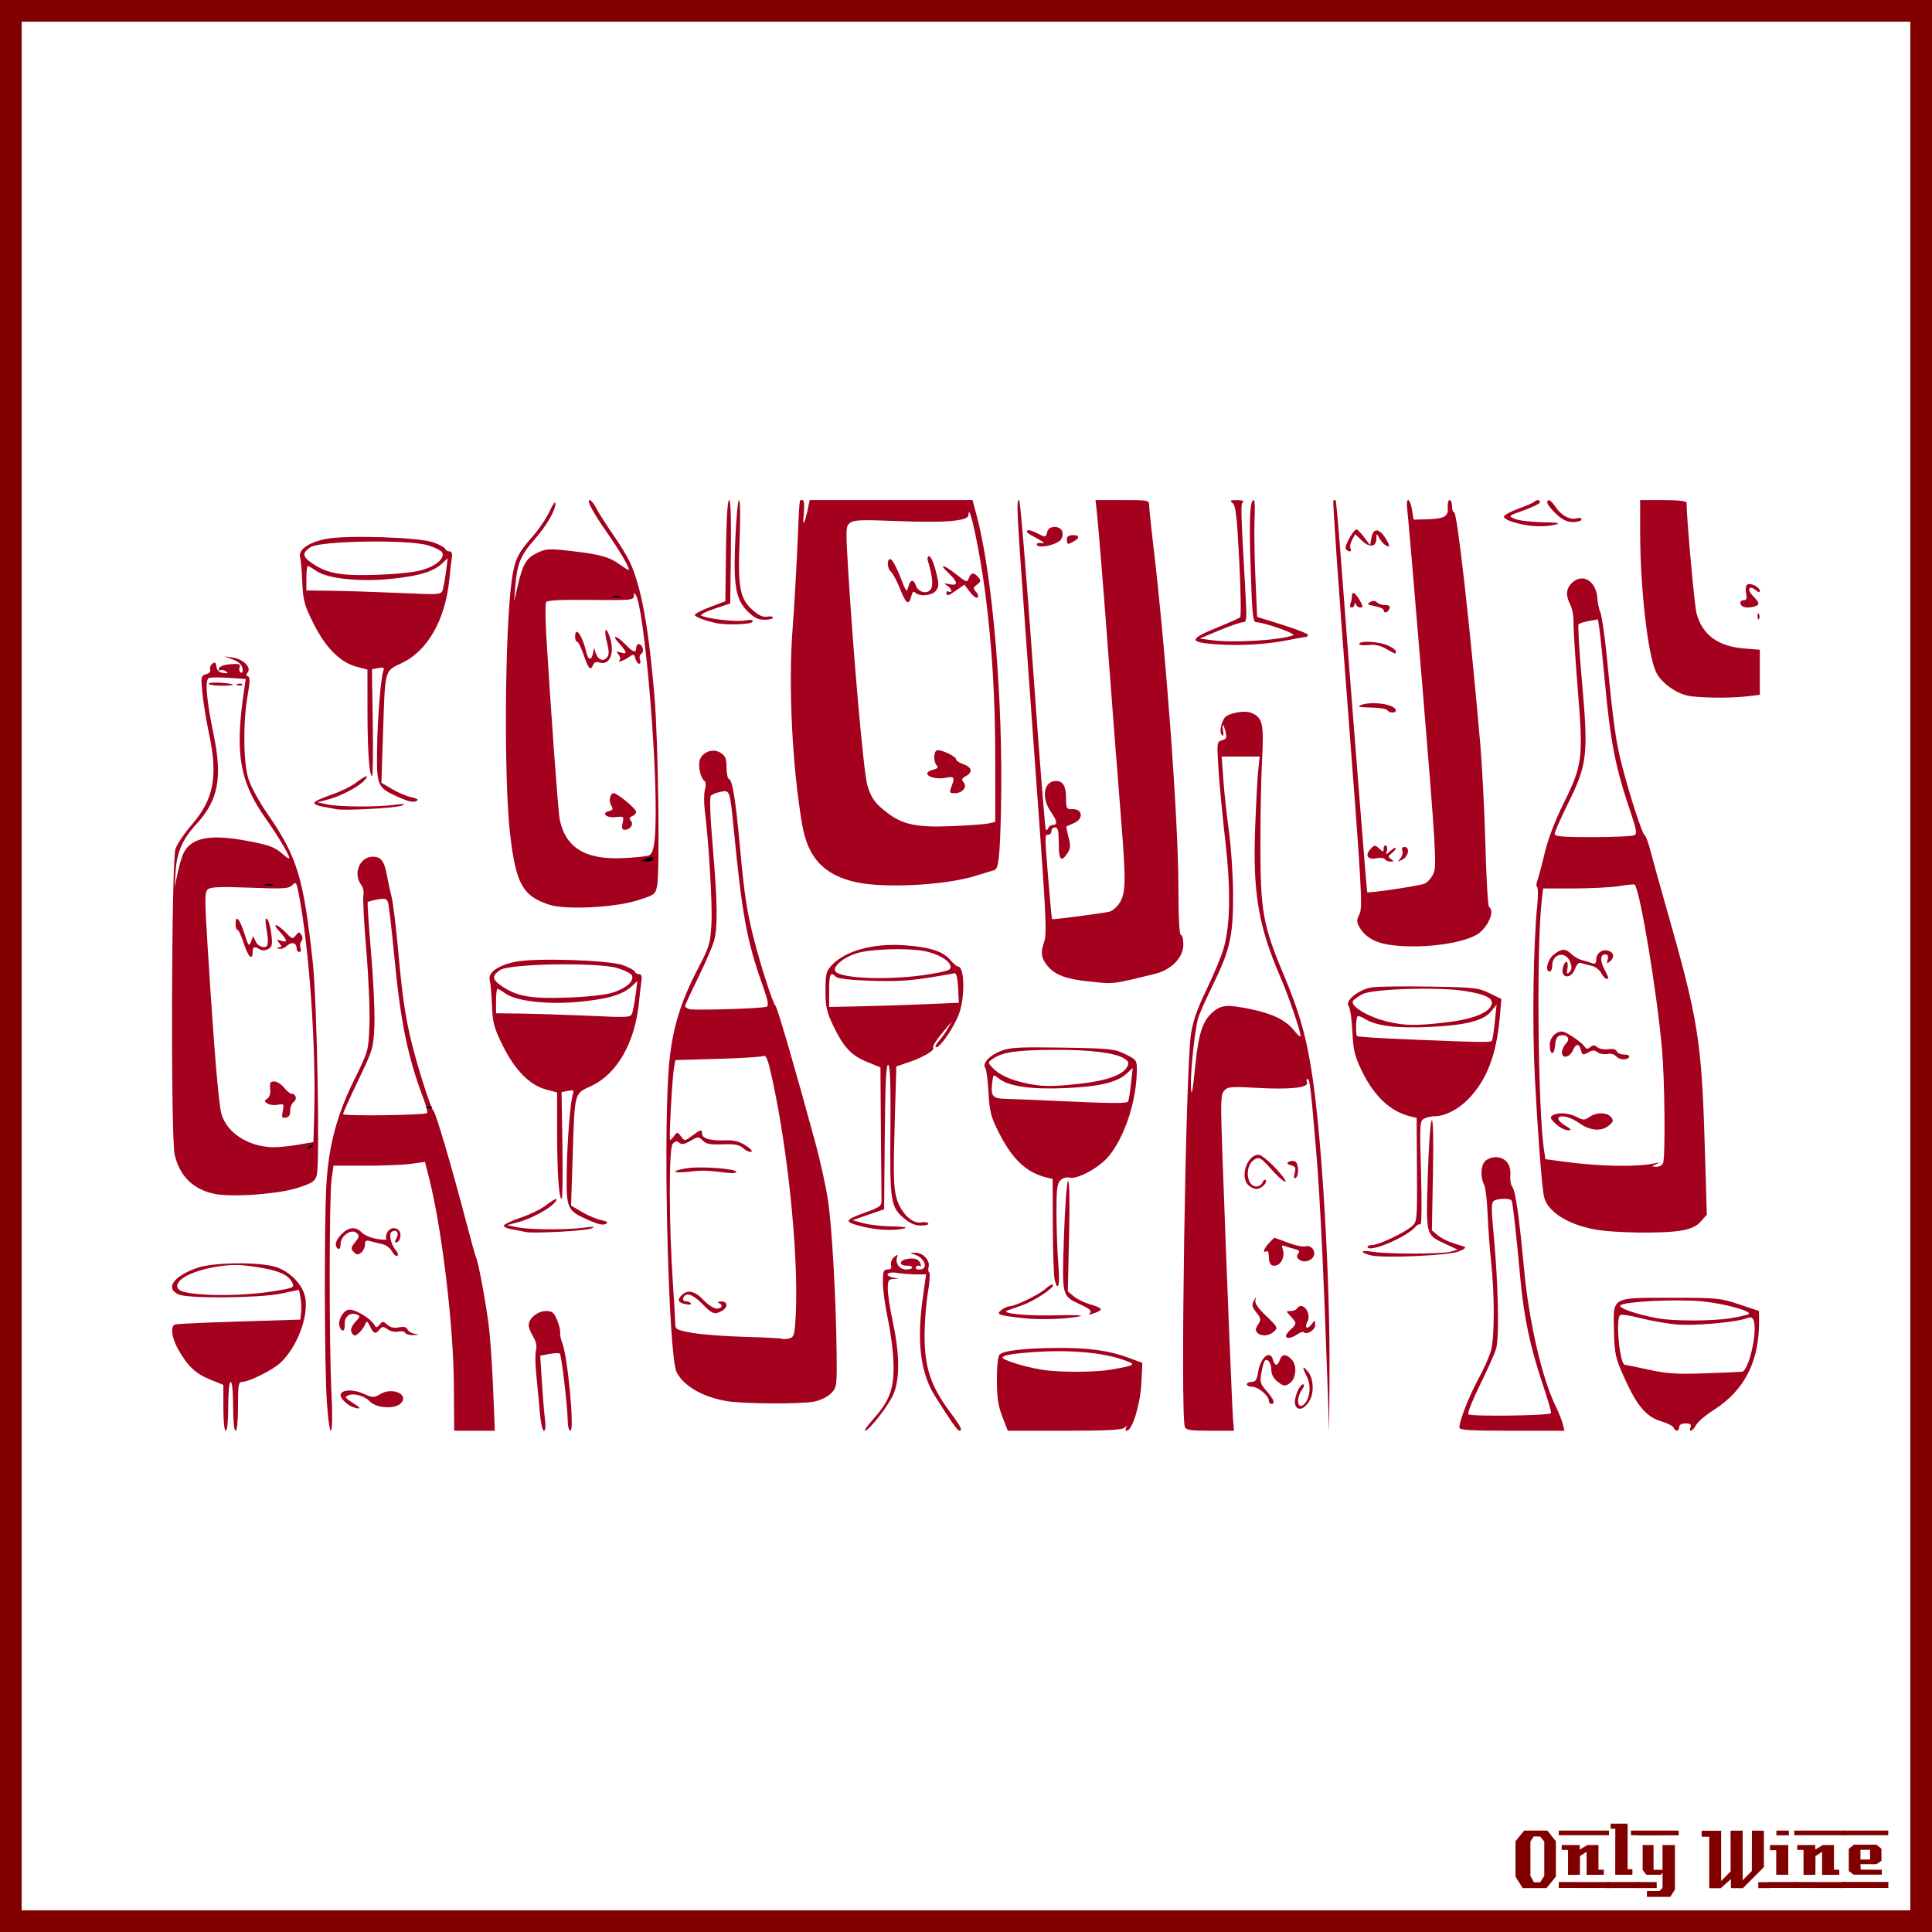 <?xml version="1.0" encoding="UTF-8" standalone="no"?>
<!-- Created with Inkscape (http://www.inkscape.org/) -->

<svg
   xmlns:svg="http://www.w3.org/2000/svg"
   xmlns="http://www.w3.org/2000/svg"
   xmlns:xlink="http://www.w3.org/1999/xlink"
   xmlns:sodipodi="http://sodipodi.sourceforge.net/DTD/sodipodi-0.dtd"
   xmlns:inkscape="http://www.inkscape.org/namespaces/inkscape"
   width="885.827"
   height="885.827"
   id="svg2"
   version="1.1"
   inkscape:version="0.48+devel r9772"
   sodipodi:docname="OnlyWine-94.svg">
  <rect width="100%" height="100%" fill="#808080" stroke="none"/>
  <g
     inkscape:label="Background"
     inkscape:groupmode="layer"
     id="layer1"
     transform="translate(0,-166.536)"
     sodipodi:insensitive="true">
    <rect
       style="color:#000000;fill:#ffffff;stroke:#800000;stroke-width:9.933;stroke-linecap:butt;stroke-linejoin:miter;stroke-miterlimit:4;stroke-opacity:1;stroke-dasharray:none;stroke-dashoffset:0;marker:none;visibility:visible;display:inline;overflow:visible;enable-background:accumulate"
       id="rect3840"
       width="875.901"
       height="875.894"
       x="4.963"
       y="171.502" />
    <g
       id="g3889"
       style="fill:#800000">
      <path
         d="m 713.379,1026.962 -4.32,5.28 -10.92,0 -3.28,-5.28 0,-16.2 3.96,-4.88 10.68,0 3.88,4.88 0,16.2 m -5.32,-0.32 0,-15.72 -1.92,-2.36 -2.96,0 -1.48,2.36 0,15.72 1.6,2.92 2.88,0 1.88,-2.92"
         style="font-size:40px;font-style:normal;font-variant:normal;font-weight:normal;font-stretch:normal;text-align:start;line-height:125%;letter-spacing:0px;word-spacing:0px;writing-mode:lr-tb;text-anchor:start;fill:#800000;fill-opacity:1;stroke:none;font-family:LambrettistA;-inkscape-font-specification:LambrettistA"
         id="path3847"
         inkscape:connector-curvature="0" />
      <path
         d="m 737.71,1008.002 -23,0 0,-2.12 23,0 0,2.12 m -2.36,18.12 c -3.733,0 -6.36,0.013 -7.88,0.04 l 0,-10.6 -3.04,2 -0.04,8.56 -5.44,0.04 c 0,0 0,-3.813 0,-11.44 l -2.88,0 c -0.027,-1.52 -0.027,-2.267 0,-2.24 l 8.24,0 0,2.08 3.52,-2.08 5.08,0 c -2e-5,0 -2e-5,3.773 0,11.32 l 2.44,0 0,2.32 m 2.68,6.08 -23.32,-0.04 0,-2.72 23.32,0.04 c -2e-5,0 -2e-5,0.907 0,2.72"
         style="font-size:40px;font-style:normal;font-variant:normal;font-weight:normal;font-stretch:normal;text-align:start;line-height:125%;letter-spacing:0px;word-spacing:0px;writing-mode:lr-tb;text-anchor:start;fill:#800000;fill-opacity:1;stroke:none;font-family:LambrettistA;-inkscape-font-specification:LambrettistA"
         id="path3849"
         inkscape:connector-curvature="0" />
      <path
         d="m 751.538,1008.002 -3.72,0 c -10e-6,-0.72 -10e-6,-1.12 0,-1.2 -0.027,-0.08 -0.04,-0.387 -0.04,-0.92 l 3.76,0 0,2.12 m -3.08,18.12 -7.88,0 0.04,-21.12 -2.12,0 0,-2.32 7.76,0 0,20.92 2.2,0 0,2.52 m 3.2,6.08 -14.88,0 c 0,0 0,-0.92 0,-2.76 l 14.84,0 c -10e-6,0.747 0.013,1.667 0.04,2.76"
         style="font-size:40px;font-style:normal;font-variant:normal;font-weight:normal;font-stretch:normal;text-align:start;line-height:125%;letter-spacing:0px;word-spacing:0px;writing-mode:lr-tb;text-anchor:start;fill:#800000;fill-opacity:1;stroke:none;font-family:LambrettistA;-inkscape-font-specification:LambrettistA"
         id="path3851"
         inkscape:connector-curvature="0" />
      <path
         d="m 769.717,1008.042 -18.92,0.04 c 0,-1.467 0,-2.2 0,-2.2 l 18.88,0 c 0.027,1.333 0.04,2.053 0.04,2.16 m -1.76,24.88 -2.16,3.32 -10.68,0 0,-2.68 5.72,0 1.44,-1.44 0,-6.84 -0.84,0.84 -6.56,0 -1.72,-2.2 0,-11.44 5,0 0,11.36 4.12,0 0,-11.36 5.68,0 0,20.44 m -8.36,-0.72 -8.8,0 0,-2.76 8.8,0.04 0,2.72"
         style="font-size:40px;font-style:normal;font-variant:normal;font-weight:normal;font-stretch:normal;text-align:start;line-height:125%;letter-spacing:0px;word-spacing:0px;writing-mode:lr-tb;text-anchor:start;fill:#800000;fill-opacity:1;stroke:none;font-family:LambrettistA;-inkscape-font-specification:LambrettistA"
         id="path3853"
         inkscape:connector-curvature="0" />
      <path
         d="m 811.381,1032.242 -5.2,0 0,-2.72 5.2,0 0,2.72 m -2.64,-9.64 -9.64,9.68 c -2,0 -3.8,-0.013 -5.4,-0.04 -0.08,0 -0.107,-1.373 -0.08,-4.12 l -4.76,4.24 c -10e-6,-0.027 -0.013,-0.053 -0.04,-0.08 l -5.12,0 c -10e-6,0 -10e-6,-7.867 0,-23.6 l -3.48,0 -0.04,-2.76 8.96,0 0,23.08 4.36,-4.44 -0.04,-18.64 c 2.187,10e-5 4.04,-0.013 5.56,-0.04 l 0,22.76 4.2,-4.24 0.04,-18.52 c 1.387,0.027 3.213,0.04 5.48,0.04 -3e-5,3.28 -3e-5,8.84 0,16.68"
         style="font-size:40px;font-style:normal;font-variant:normal;font-weight:normal;font-stretch:normal;text-align:start;line-height:125%;letter-spacing:0px;word-spacing:0px;writing-mode:lr-tb;text-anchor:start;fill:#800000;fill-opacity:1;stroke:none;font-family:LambrettistA;-inkscape-font-specification:LambrettistA"
         id="path3855"
         inkscape:connector-curvature="0" />
      <path
         d="m 820.202,1008.042 -5.72,0 0,-2.16 5.72,0 0,2.16 m -0.28,18.08 -5.52,0 c -0.027,-2.16 -0.027,-5.92 0,-11.28 l -2.84,0.04 c -0.027,-1.573 -0.027,-2.373 0,-2.4 l 8.36,0 0,13.64 m 3.6,6.04 -12.64,0 c 0,0 0,-0.907 0,-2.72 l 12.64,0 0,2.72"
         style="font-size:40px;font-style:normal;font-variant:normal;font-weight:normal;font-stretch:normal;text-align:start;line-height:125%;letter-spacing:0px;word-spacing:0px;writing-mode:lr-tb;text-anchor:start;fill:#800000;fill-opacity:1;stroke:none;font-family:LambrettistA;-inkscape-font-specification:LambrettistA"
         id="path3857"
         inkscape:connector-curvature="0" />
      <path
         d="m 845.679,1008.002 -23,0 0,-2.12 23,0 0,2.12 m -2.36,18.12 c -3.733,0 -6.36,0.013 -7.88,0.04 l 0,-10.6 -3.04,2 -0.04,8.56 -5.44,0.04 c 0,0 0,-3.813 0,-11.44 l -2.88,0 c -0.027,-1.52 -0.027,-2.267 0,-2.24 l 8.24,0 0,2.08 3.52,-2.08 5.08,0 c -2e-5,0 -2e-5,3.773 0,11.32 l 2.44,0 0,2.32 m 2.68,6.08 -23.32,-0.04 0,-2.72 23.32,0.04 c -2e-5,0 -2e-5,0.907 0,2.72"
         style="font-size:40px;font-style:normal;font-variant:normal;font-weight:normal;font-stretch:normal;text-align:start;line-height:125%;letter-spacing:0px;word-spacing:0px;writing-mode:lr-tb;text-anchor:start;fill:#800000;fill-opacity:1;stroke:none;font-family:LambrettistA;-inkscape-font-specification:LambrettistA"
         id="path3859"
         inkscape:connector-curvature="0" />
      <path
         d="m 865.787,1005.842 -0.04,2.16 -21.48,0 c 0,10e-5 0,-0.707 0,-2.12 l 21.52,-0.04 m -3,20.24 -12.84,0 -2.28,-1.68 0,-10.2 2.4,-1.88 10.24,0 2.32,1.84 0.04,5.52 -2.32,1.6 -7.32,0 c -10e-6,0.64 0.013,1.067 0.04,1.28 0.053,0.213 0.08,0.613 0.08,1.2 l 9.64,0.04 c 0.053,0.907 0.053,1.667 0,2.28 m 3.04,6.08 -21.24,0 c 0,0 0,-0.92 0,-2.76 l 21.24,0 c -0.053,1.493 -0.053,2.413 0,2.76 m -8.4,-13.04 0,-4.44 -4.4,0 0,4.44 4.4,0"
         style="font-size:40px;font-style:normal;font-variant:normal;font-weight:normal;font-stretch:normal;text-align:start;line-height:125%;letter-spacing:0px;word-spacing:0px;writing-mode:lr-tb;text-anchor:start;fill:#800000;fill-opacity:1;stroke:none;font-family:LambrettistA;-inkscape-font-specification:LambrettistA"
         id="path3861"
         inkscape:connector-curvature="0" />
    </g>
  </g>
  <g
     inkscape:groupmode="layer"
     id="layer2"
     inkscape:label="Draw">
    <g
       id="g11872"
       transform="matrix(1.12,0,0,1.12,-63.157,50.639)">
      <path
         id="path11854"
         d="m 147.823,531.12 0,-9.384 -5.376,-2.182 c -5.978,-2.426 -9.084,-5.328 -12.992,-12.138 -2.804,-4.886 -3.44,-9.685 -1.383,-10.424 0.688,-0.247 12.5,-0.795 26.25,-1.219 l 25,-0.77 0.332,-2.908 c 0.182,-1.599 0.063,-4.341 -0.266,-6.093 l -0.597,-3.185 -7.234,1.511 c -8.949,1.869 -37.885,2.141 -41.984,0.396 -5.721,-2.436 -2.212,-7.501 7.557,-10.909 6.403,-2.234 24.82,-2.502 31.831,-0.463 6.052,1.76 11.57,7.468 12.432,12.861 1.263,7.898 -3.458,20.145 -10.206,26.477 -3.135,2.942 -12.831,7.788 -15.613,7.803 -1.549,0.009 -1.75,1.156 -1.75,10.01 0,6 -0.4,10 -1,10 -0.6,0 -1,-4 -1,-10 0,-6 -0.4,-10 -1,-10 -0.6,0 -1,4 -1,10 0,6 -0.4,10 -1,10 -0.596,0 -1,-3.795 -1,-9.384 z"
         style="fill:#a4011e;fill-opacity:1"
         inkscape:connector-curvature="0" />
      <path
         id="path11852"
         d="m 175.43,505.003 1.437,-3 -1.773,2.491 c -0.975,1.37 -3.329,4.295 -5.231,6.5 l -3.458,4.009 3.793,-3.5 c 2.086,-1.925 4.44,-4.85 5.231,-6.5 z"
         style="fill:#a4011e;fill-opacity:1"
         inkscape:connector-curvature="0" />
      <path
         id="path11850"
         d="m 168.323,483.404 c 8.574,-1.407 8.778,-1.512 7.513,-3.876 -1.621,-3.03 -5.73,-4.726 -14.821,-6.117 -6.417,-0.982 -9.887,-1.003 -15.732,-0.094 -11.265,1.751 -18.779,6.267 -15.645,9.401 2.629,2.629 24.479,3.017 38.685,0.686 z"
         style="fill:#ffffff"
         inkscape:connector-curvature="0" />
      <path
         id="path11848"
         d="m 190.203,528.753 c -0.994,-14.308 -1.133,-72.21 -0.213,-88.75 0.892,-16.033 4.259,-28.719 11.524,-43.426 5.7,-11.539 5.719,-11.606 6.119,-22.206 0.221,-5.848 -0.366,-19.701 -1.304,-30.785 -0.938,-11.084 -1.463,-21.15 -1.165,-22.368 0.297,-1.218 -0.108,-3.088 -0.9,-4.156 -3.471,-4.676 -0.634,-11.559 4.765,-11.559 3.352,0 4.697,1.786 5.768,7.657 0.486,2.663 1.347,6.643 1.915,8.843 0.568,2.2 1.732,11.65 2.587,21 1.851,20.248 3.028,28.303 5.697,39 2.651,10.626 7.872,26.874 8.836,27.5 0.89,0.578 7.453,22.82 13.078,44.316 2.132,8.149 4.064,15.124 4.293,15.5 0.978,1.605 4.601,21.447 5.511,30.184 0.544,5.225 1.27,16.587 1.614,25.25 l 0.625,15.75 -8.315,-0.004 -8.315,-0.004 -0.145,-19.246 c -0.183,-24.227 -4.914,-63.606 -10.097,-84.039 l -1.723,-6.793 -5.517,0.793 c -3.035,0.435 -11.462,0.792 -18.728,0.792 l -13.21,0 -0.777,5.5 c -1.005,7.113 -1.03,67.986 -0.035,87.75 0.911,18.096 -0.669,21.026 -1.887,3.5 z"
         style="fill:#a4011e;fill-opacity:1"
         inkscape:connector-curvature="0" />
      <path
         id="path11846"
         d="m 231.238,410.421 c 0.295,-0.295 -0.367,-2.914 -1.471,-5.821 -6.392,-16.823 -9.408,-31.463 -11.927,-57.908 -1.099,-11.535 -2.29,-21.734 -2.648,-22.665 -0.517,-1.348 -1.386,-1.556 -4.26,-1.019 -1.986,0.371 -3.785,0.846 -3.998,1.056 -0.213,0.21 0.403,9.606 1.371,20.88 0.967,11.274 1.575,24.7 1.35,29.836 -0.395,9.038 -0.608,9.754 -6.621,22.282 -3.417,7.119 -6.212,13.333 -6.212,13.809 0,0.911 33.493,0.474 34.416,-0.449 z"
         style="fill:#ffffff;fill-opacity:1"
         inkscape:connector-curvature="0" />
      <path
         id="path11844"
         d="m 209.823,320.642 c 0,-0.474 1.125,-0.646 2.5,-0.383 2.968,0.567 3.262,-0.277 0.593,-1.706 -1.465,-0.784 -2.45,-0.569 -4.25,0.932 -1.971,1.643 -2.065,1.958 -0.593,1.985 0.963,0.018 1.75,-0.354 1.75,-0.828 z"
         style="fill:#a4011e;fill-opacity:1"
         inkscape:connector-curvature="0" />
      <path
         id="path11842"
         d="m 211.815,311.876 c 0.01,-4.034 -2.1,-5.92 -4.928,-4.407 -2.295,1.228 -2.735,4.986 -0.924,7.887 1.838,2.944 5.842,0.562 5.852,-3.481 z"
         style="fill:#a4011e;fill-opacity:1"
         inkscape:connector-curvature="0" />
      <path
         id="path11840"
         d="m 206.704,314.66 c -0.7,-3.864 -0.195,-5.683 1.653,-5.948 2.947,-0.422 3.393,5.316 0.473,6.079 -1.104,0.289 -2.06,0.229 -2.126,-0.132 z"
         style="fill:#a4011e;fill-opacity:1"
         inkscape:connector-curvature="0" />
      <path
         id="path11838"
         d="m 277.353,532.753 c -0.352,-4.263 -0.995,-11.125 -1.429,-15.25 -0.434,-4.125 -0.487,-8.625 -0.118,-10 0.442,-1.646 0.048,-3.525 -1.152,-5.5 -1.003,-1.65 -1.825,-3.788 -1.827,-4.75 -0.006,-2.746 3.675,-5.75 7.047,-5.75 2.555,0 3.294,0.582 4.549,3.584 0.824,1.971 1.405,4.334 1.293,5.25 -0.113,0.916 0.26,2.791 0.828,4.166 2.221,5.377 5.099,36 3.384,36 -0.627,0 -1.119,-1.837 -1.138,-4.25 -0.044,-5.54 -2.536,-26.653 -3.227,-27.345 -0.294,-0.294 -2.218,-0.219 -4.275,0.167 l -3.741,0.702 0.662,10.613 c 0.364,5.837 0.934,12.75 1.267,15.363 0.385,3.019 0.225,4.75 -0.438,4.75 -0.58,0 -1.328,-3.444 -1.684,-7.75 z"
         style="fill:#a4011e;fill-opacity:1"
         inkscape:connector-curvature="0" />
      <path
         id="path11836"
         d="m 280.742,505.753 c 0.566,-0.971 1.033,-1.194 1.05,-0.5 0.017,0.688 1.043,1.234 2.28,1.215 2.239,-0.035 2.239,-0.042 -0.2,-1.392 -2.715,-1.504 -4.614,-1.153 -5.442,1.005 -0.779,2.03 1.093,1.764 2.311,-0.327 z"
         style="fill:#a4011e;fill-opacity:1"
         inkscape:connector-curvature="0" />
      <path
         id="path11834"
         d="m 282.603,497.605 c -0.394,-4.77 -3.067,-6.26 -5.989,-3.337 -1.23,1.23 -1.686,2.236 -1.014,2.236 0.672,0 1.222,-0.45 1.222,-1 0,-1.266 3.686,-1.317 4.462,-0.061 0.319,0.516 -0.217,1.45 -1.191,2.075 -1.655,1.062 -1.656,1.101 -0.021,0.593 1.156,-0.36 1.75,-0.01 1.75,1.031 0,1.013 -0.554,1.363 -1.552,0.98 -0.988,-0.379 -1.301,-0.189 -0.861,0.523 0.418,0.677 0.143,0.926 -0.698,0.631 -0.764,-0.268 -1.327,-1.226 -1.25,-2.13 0.076,-0.903 -0.261,-1.642 -0.75,-1.642 -1.17,0 -1.128,1.685 0.099,3.977 0.842,1.573 1.364,1.674 3.531,0.684 2.101,-0.96 2.494,-1.752 2.262,-4.56 z"
         style="fill:#a4011e;fill-opacity:1"
         inkscape:connector-curvature="0" />
      <path
         id="path11832"
         d="m 413.876,535.753 c 6.707,-7.543 8.471,-12.266 8.309,-22.25 -0.076,-4.675 -1.088,-12.937 -2.25,-18.36 -1.162,-5.423 -2.112,-12.286 -2.112,-15.25 0,-4.635 0.267,-5.39 1.906,-5.39 1.351,0 1.768,-0.53 1.43,-1.82 -0.262,-1.001 0.304,-2.463 1.256,-3.25 1.511,-1.248 1.665,-1.239 1.205,0.07 -0.851,2.421 1.076,5 3.737,5 1.356,0 2.465,-0.373 2.465,-0.829 0,-0.456 -0.967,-0.794 -2.149,-0.75 -3.195,0.118 -3.364,-2.089 -0.206,-2.693 3.298,-0.63 5.012,-0.065 5.766,1.902 0.311,0.811 0.152,1.219 -0.354,0.906 -0.506,-0.313 -1.202,-0.111 -1.548,0.448 -0.348,0.563 0.291,1.016 1.431,1.016 4.128,0 2.124,-5.154 -2.441,-6.276 -1.603,-0.394 -1.485,-0.515 0.595,-0.608 3.196,-0.143 6.344,3.098 5.636,5.803 -0.285,1.092 -0.173,2.119 0.25,2.283 0.423,0.164 0.174,3.898 -0.553,8.298 -0.727,4.4 -1.341,12.05 -1.363,17 -0.062,13.663 2.5,21.319 10.853,32.431 3.993,5.311 4.843,7.106 3.332,7.033 -0.747,-0.036 -3.853,-4.475 -9.968,-14.248 -5.94,-9.493 -7.483,-22.221 -4.903,-40.466 l 1.308,-9.25 -4.093,-0.011 c -2.251,-0.006 -5.78,-0.29 -7.843,-0.631 -4.055,-0.67 -5.481,1.169 -1.5,1.936 l 2.25,0.433 -2.25,0.136 c -1.924,0.116 -2.25,0.699 -2.25,4.026 0,2.139 0.949,8.327 2.108,13.75 2.836,13.263 2.877,23.42 0.121,29.608 -2.101,4.717 -9.966,14.75 -11.564,14.751 -0.459,2.7e-4 1.066,-2.137 3.388,-4.75 z"
         style="fill:#a4011e;fill-opacity:1"
         inkscape:connector-curvature="0" />
      <path
         id="path11830"
         d="m 466.734,534.753 c -1.729,-4.454 -2.236,-7.84 -2.248,-15.024 -0.01,-5.782 0.426,-9.716 1.157,-10.447 1.591,-1.591 10.439,-2.595 23.679,-2.687 12.708,-0.089 21.267,1.101 29.153,4.051 l 5.58,2.088 -0.444,8.634 c -0.439,8.538 -3.746,19.134 -5.971,19.134 -0.515,0 -0.618,-0.562 -0.23,-1.25 0.565,-1 0.436,-1 -0.641,0 -0.997,0.925 -7.377,1.25 -24.575,1.25 l -23.228,0 -2.232,-5.75 z"
         style="fill:#a4011e;fill-opacity:1"
         inkscape:connector-curvature="0" />
      <path
         id="path11828"
         d="m 516.934,536.71 c 3.163,-1.274 4.888,-7.012 4.888,-16.256 0,-5.463 -0.199,-6.087 -1.75,-5.484 -8.366,3.25 -30.336,3.785 -42.25,1.03 -11.544,-2.67 -11.45,-2.688 -11.81,2.307 -0.171,2.366 0.204,6.779 0.833,9.806 1.312,6.319 1.664,6.545 13.779,8.839 8.689,1.645 32.011,1.49 36.31,-0.241 z"
         style="fill:#a4011e;fill-opacity:1"
         inkscape:connector-curvature="0" />
      <path
         id="path11826"
         d="m 511.389,515.448 c 10.291,-1.831 10.523,-2.045 4.458,-4.111 -10.399,-3.542 -27.197,-4.379 -44.774,-2.231 -2.337,0.286 -4.25,0.929 -4.25,1.43 0,1.021 8.717,3.743 15.831,4.944 6.991,1.18 22.018,1.163 28.735,-0.033 z"
         style="fill:#ffffff"
         inkscape:connector-curvature="0" />
      <path
         id="path11824"
         d="m 541.429,538.922 c -1.859,-4.844 0.299,-145.093 2.468,-160.418 0.796,-5.622 2.431,-10.339 6.529,-18.837 3.007,-6.235 6.156,-13.885 6.999,-17 2.67,-9.871 2.834,-23.879 0.518,-44.192 -1.162,-10.191 -2.409,-23.377 -2.772,-29.303 -0.639,-10.444 -0.594,-10.791 1.486,-11.335 1.739,-0.455 2.026,-1.06 1.515,-3.197 -0.872,-3.642 -1.739,-4.274 -1.111,-0.81 0.343,1.889 0.18,2.493 -0.49,1.823 -1.022,-1.022 -0.462,-4.584 1.096,-6.971 1.212,-1.859 7.95,-3.206 10.736,-2.147 4.838,1.839 5.462,4.384 4.667,19.027 -0.401,7.393 -0.718,23.568 -0.703,35.943 0.032,26.291 1.121,32.283 9.475,52.145 6.623,15.745 9.544,26.177 11.949,42.673 3.932,26.971 7.119,82.911 6.878,120.728 l -0.153,23.954 -0.775,-22.5 c -1.467,-42.574 -3.024,-74.536 -4.458,-91.5 -2.268,-26.833 -2.697,-30.5 -3.575,-30.5 -0.453,0 -0.578,0.642 -0.276,1.427 0.823,2.145 -6.916,2.969 -20.616,2.195 -10.421,-0.589 -11.822,-0.47 -13.267,1.127 -1.45,1.603 -1.522,4.387 -0.695,27.268 1.745,48.319 3.971,103.494 4.346,107.733 l 0.376,4.25 -9.77,0 c -7.987,0 -9.881,-0.289 -10.377,-1.582 z"
         style="fill:#a4011e;fill-opacity:1"
         inkscape:connector-curvature="0" />
      <path
         id="path11822"
         d="m 545.817,390.137 c 1.285,-12.524 3.022,-17.628 7.192,-21.137 3.44,-2.895 6.01,-3.058 15.77,-1.005 8.826,1.857 14.102,4.499 17.438,8.731 1.421,1.803 2.588,2.773 2.594,2.155 0.019,-1.906 -4.893,-16.268 -8.127,-23.761 -9.124,-21.143 -11.426,-34.579 -10.472,-61.116 0.356,-9.9 0.919,-20.587 1.252,-23.75 l 0.605,-5.75 -7.771,0 -7.771,0 0.66,9.382 c 0.363,5.16 1.399,14.723 2.303,21.25 0.904,6.527 1.667,18.168 1.696,25.868 0.063,16.813 -1.253,22.692 -8.281,37 -2.702,5.5 -5.395,11.575 -5.986,13.5 -1.263,4.115 -3.089,20.55 -3.001,27 0.088,6.427 0.621,4.077 1.898,-8.367 z"
         style="fill:#ffffff"
         inkscape:connector-curvature="0" />
      <path
         id="path11820"
         d="m 586.322,398.561 4,-0.827 -5,0.003 c -2.75,0.002 -6.35,0.347 -8,0.767 -2.873,0.731 -2.83,0.766 1,0.824 2.2,0.033 5.8,-0.312 8,-0.767 z"
         style="fill:#a4011e;fill-opacity:1"
         inkscape:connector-curvature="0" />
      <path
         id="path11818"
         d="m 572.392,262.392 c 1.17,-1.894 -1.787,-2.857 -8.819,-2.873 -5.201,-0.012 -6.75,0.314 -6.75,1.418 0,2.252 14.254,3.583 15.569,1.455 z"
         style="fill:#a4011e;fill-opacity:1"
         inkscape:connector-curvature="0" />
      <path
         id="path11816"
         d="m 571.322,257.503 c 0.782,-1.266 -0.542,-1.266 -2.5,0 -1.293,0.835 -1.266,0.971 0.191,0.985 0.93,0.008 1.969,-0.435 2.309,-0.985 z"
         style="fill:#a4011e;fill-opacity:1"
         inkscape:connector-curvature="0" />
      <path
         id="path11814"
         d="m 563.584,256.43 c -1.302,-0.759 -1.623,-1.915 -1.278,-4.608 0.253,-1.978 0.158,-3.293 -0.211,-2.924 -0.369,0.369 -0.748,2.457 -0.842,4.639 -0.148,3.438 0.112,3.963 1.95,3.937 1.911,-0.027 1.949,-0.13 0.382,-1.043 z"
         style="fill:#a4011e;fill-opacity:1"
         inkscape:connector-curvature="0" />
      <path
         id="path11812"
         d="m 571.506,253.316 c -0.319,-0.798 -0.556,-0.561 -0.604,0.604 -0.043,1.054 0.193,1.645 0.525,1.312 0.332,-0.332 0.368,-1.195 0.079,-1.917 z"
         style="fill:#a4011e;fill-opacity:1"
         inkscape:connector-curvature="0" />
      <path
         id="path11810"
         d="m 570.172,249.971 c -0.601,-1.567 -0.667,-1.599 -4.073,-1.958 -1.223,-0.129 -1.98,0.161 -1.681,0.644 0.299,0.483 0.965,0.617 1.482,0.298 1.21,-0.748 4.052,2.06 3.126,3.089 -0.386,0.429 -0.16,0.468 0.504,0.087 0.663,-0.381 0.953,-1.353 0.643,-2.16 z"
         style="fill:#a4011e;fill-opacity:1"
         inkscape:connector-curvature="0" />
      <path
         id="path11808"
         d="m 653.822,539.16 c 0,-2.724 4.127,-13.217 7.907,-20.105 2.14,-3.9 4.427,-9.078 5.081,-11.507 1.438,-5.34 1.452,-22.927 0.029,-35.991 -0.573,-5.255 -1.222,-14.124 -1.442,-19.709 -0.221,-5.585 -0.89,-11.068 -1.488,-12.184 -1.576,-2.945 -1.332,-7.773 0.485,-9.59 0.864,-0.864 2.82,-1.571 4.345,-1.571 3.854,0 6.321,3.028 5.952,7.309 -0.164,1.907 0.191,4.08 0.79,4.829 1.323,1.655 2.807,12.004 4.83,33.692 2.012,21.562 7.377,44.811 12.961,56.17 1.217,2.475 2.522,5.737 2.901,7.25 l 0.688,2.75 -21.519,0 c -17.347,0 -21.519,-0.26 -21.519,-1.343 z"
         style="fill:#a4011e;fill-opacity:1"
         inkscape:connector-curvature="0" />
      <path
         id="path11806"
         d="m 691.33,533.33 c 0.248,-0.248 -1.305,-5.665 -3.452,-12.038 -4.976,-14.773 -7.62,-27.18 -9.013,-42.289 -1.847,-20.035 -3.185,-31.922 -3.685,-32.731 -0.635,-1.027 -5.517,-0.954 -7.191,0.108 -1.098,0.696 -1.129,3.04 -0.174,13.235 1.961,20.934 2.429,43.074 1.004,47.487 -0.693,2.146 -3.671,8.788 -6.619,14.761 -2.948,5.973 -5.074,11.322 -4.726,11.886 0.616,0.997 32.838,0.598 33.855,-0.419 z"
         style="fill:#ffffff"
         inkscape:connector-curvature="0" />
      <path
         id="path11804"
         d="m 674.822,442.404 c 0,-2.407 -6.856,-0.877 -7.712,1.722 -0.272,0.824 0.704,0.835 3.671,0.043 2.222,-0.593 4.041,-1.387 4.041,-1.765 z"
         style="fill:#a4011e;fill-opacity:1"
         inkscape:connector-curvature="0" />
      <path
         id="path11802"
         d="m 671.815,434.876 c 0.01,-3.914 -2.148,-5.968 -4.69,-4.464 -1.583,0.937 -1.499,1.037 0.698,0.829 2.108,-0.2 2.516,0.202 2.602,2.563 0.069,1.914 -0.31,2.642 -1.199,2.301 -0.856,-0.328 -1.119,0.082 -0.77,1.2 0.424,1.358 0.208,1.303 -1.073,-0.272 -0.882,-1.084 -1.383,-2.547 -1.113,-3.25 0.27,-0.703 0.055,-1.279 -0.478,-1.279 -1.284,0 -1.228,2.337 0.128,5.313 0.961,2.109 1.393,2.27 3.492,1.297 1.777,-0.823 2.397,-1.918 2.403,-4.238 z"
         style="fill:#a4011e;fill-opacity:1"
         inkscape:connector-curvature="0" />
      <path
         id="path11800"
         d="m 741.555,539.253 c -0.265,-0.688 -2.573,-1.865 -5.129,-2.617 -6.042,-1.777 -9.957,-6.4 -15.069,-17.794 -3.663,-8.164 -3.986,-9.61 -4.232,-18.95 -0.38,-14.39 -1.368,-13.81 23.51,-13.823 18.77,-0.01 20.064,0.116 27.763,2.7 l 8.075,2.711 0.036,3.762 c 0.159,16.781 -5.846,28.663 -18.59,36.782 -3.252,2.072 -6.48,4.827 -7.174,6.123 -1.381,2.581 -3.21,3.267 -2.285,0.857 0.421,-1.097 -0.125,-1.5 -2.031,-1.5 -1.651,0 -2.607,0.55 -2.607,1.5 0,1.816 -1.597,1.992 -2.267,0.25 z"
         style="fill:#a4011e;fill-opacity:1"
         inkscape:connector-curvature="0" />
      <path
         id="path11798"
         d="m 769.822,518.17 c 0,-0.55 -0.138,-0.813 -0.307,-0.583 -0.169,0.229 -1.785,2.442 -3.591,4.917 l -3.284,4.5 3.591,-3.917 c 1.975,-2.154 3.591,-4.367 3.591,-4.917 z"
         style="fill:#a4011e;fill-opacity:1"
         inkscape:connector-curvature="0" />
      <path
         id="path11796"
         d="m 769.531,516.34 c 2.71,-0.381 6.349,-15.931 4.84,-20.684 -0.531,-1.674 -1.085,-1.9 -2.939,-1.195 -4.462,1.696 -21.953,3.21 -29.016,2.511 -3.902,-0.386 -10.408,-1.544 -14.458,-2.574 -4.05,-1.03 -7.763,-1.626 -8.25,-1.325 -2.058,1.272 -0.27,20.394 1.911,20.446 0.387,0.009 4.753,0.905 9.703,1.991 7.412,1.626 11.47,1.888 23,1.486 7.7,-0.268 14.544,-0.564 15.208,-0.658 z"
         style="fill:#ffffff"
         inkscape:connector-curvature="0" />
      <path
         id="path11794"
         d="m 764.75,494.445 c 3.535,-0.574 6.882,-1.324 7.438,-1.668 1.817,-1.123 -9.66,-4.311 -18.865,-5.24 -10.062,-1.015 -31.97,0.036 -33.544,1.61 -1.068,1.068 6.237,3.637 15.044,5.292 6.482,1.218 22.441,1.221 29.927,0.007 z"
         style="fill:#ffffff"
         inkscape:connector-curvature="0" />
      <path
         id="path11792"
         d="m 200.823,530.794 c -2.3,-0.846 -5,-3.458 -5,-4.837 0,-2.257 4.881,-2.599 9.29,-0.652 3.974,1.755 4.366,1.765 6.991,0.174 4.951,-3.001 11.961,0.211 8.348,3.824 -2.413,2.413 -9.828,2.002 -12.524,-0.694 -2.415,-2.415 -6.383,-3.599 -8.853,-2.641 -1.896,0.735 -1.809,0.842 3.411,4.228 1.899,1.232 0.968,1.567 -1.663,0.599 z"
         style="fill:#a4011e;fill-opacity:1"
         inkscape:connector-curvature="0" />
      <path
         id="path11790"
         d="m 219.323,527.503 c 0,-1.92 -5.104,-2.574 -7.108,-0.911 -1.196,0.992 -1.233,1.4 -0.19,2.083 2.088,1.366 7.297,0.529 7.297,-1.172 z"
         style="fill:#a4011e;fill-opacity:1"
         inkscape:connector-curvature="0" />
      <path
         id="path11788"
         d="m 586.57,529.645 c -0.598,-2.286 1.748,-8.142 3.261,-8.142 0.671,0 0.494,0.873 -0.452,2.223 -2.789,3.982 -1.591,8.933 1.315,5.432 2.085,-2.512 2.419,-7.366 0.739,-10.734 -2.127,-4.264 -1.986,-4.951 0.423,-2.06 2.2,2.64 2.588,8.09 0.817,11.455 -2.09,3.971 -5.291,4.929 -6.103,1.826 z"
         style="fill:#a4011e;fill-opacity:1"
         inkscape:connector-curvature="0" />
      <path
         id="path11786"
         d="m 353.943,528.376 c -9.834,-1.633 -17.692,-6.168 -20.574,-11.873 -3.142,-6.221 -5.448,-89.442 -3.38,-122 1.063,-16.742 4.349,-28.338 12.379,-43.69 4.451,-8.509 4.841,-9.843 5.271,-18 0.423,-8.032 -1.03,-32.613 -2.741,-46.363 -0.38,-3.054 -0.341,-6.861 0.086,-8.46 0.459,-1.716 0.373,-3.156 -0.211,-3.517 -1.617,-0.999 -2.736,-6.319 -1.839,-8.744 1.22,-3.299 5.542,-4.683 8.523,-2.73 1.893,1.24 2.365,2.427 2.365,5.943 0,2.416 0.441,4.544 0.98,4.727 1.44,0.49 2.722,8.423 4.516,27.958 1.795,19.548 2.752,25.873 5.654,37.375 2.727,10.811 7.908,26.884 8.864,27.5 0.726,0.468 8.414,26.878 16.447,56.5 1.939,7.15 4.208,17.5 5.043,23 1.648,10.86 3.341,40.784 3.556,62.879 0.132,13.533 0.074,13.941 -2.349,16.363 -1.386,1.386 -4.414,2.857 -6.849,3.328 -5.628,1.087 -28.779,0.96 -35.743,-0.197 z"
         style="fill:#a4011e;fill-opacity:1"
         inkscape:connector-curvature="0" />
      <path
         id="path11784"
         d="m 381.898,497.17 c 1.892,-23.004 -2.287,-68.07 -9.314,-100.434 -1.806,-8.318 -2.517,-10.143 -3.745,-9.614 -0.834,0.359 -9.269,0.874 -18.744,1.143 l -17.228,0.489 -0.559,3.125 c -0.734,4.107 -2.114,29.625 -1.602,29.625 0.218,0 0.981,-0.787 1.695,-1.75 1.226,-1.652 1.381,-1.638 2.779,0.248 1.473,1.989 1.495,1.988 4.521,-0.25 3.562,-2.634 4.122,-2.744 4.122,-0.816 0,1.926 3.481,2.927 9.298,2.673 3.493,-0.152 5.785,0.401 8.427,2.033 1.996,1.233 3.073,2.428 2.394,2.654 -0.679,0.226 -2.158,-0.422 -3.286,-1.441 -1.622,-1.465 -3.388,-1.801 -8.445,-1.606 -5.047,0.195 -6.762,-0.13 -8.141,-1.541 -1.678,-1.717 -1.877,-1.713 -5.014,0.112 -2.469,1.436 -3.597,1.626 -4.617,0.779 -1.023,-0.849 -1.679,-0.726 -2.702,0.507 -1.567,1.888 -1.505,32.904 0.112,56.896 0.519,7.7 0.951,15.165 0.959,16.59 0.014,2.417 0.479,2.673 6.995,3.837 3.839,0.686 13.58,1.424 21.647,1.64 8.067,0.216 14.836,0.562 15.043,0.77 0.207,0.207 1.412,0.179 2.678,-0.063 1.976,-0.378 2.362,-1.17 2.727,-5.607 z"
         style="fill:#ffffff"
         inkscape:connector-curvature="0" />
      <path
         id="path11782"
         d="m 343.756,488.435 c -3.854,-3.932 -6.821,-4.774 -7.684,-2.182 -0.229,0.688 0.27,1.25 1.108,1.25 0.838,0 1.762,0.385 2.053,0.856 0.291,0.471 -0.589,0.642 -1.956,0.381 -3.263,-0.624 -3.83,-1.718 -1.893,-3.656 2.494,-2.494 5.431,-1.867 9.003,1.919 1.816,1.925 4.231,3.5 5.368,3.5 2.267,0 2.804,-1.536 0.817,-2.338 -0.688,-0.277 -0.237,-0.54 1,-0.583 2.791,-0.098 2.998,2.45 0.316,3.886 -3.031,1.622 -3.88,1.306 -8.132,-3.033 z"
         style="fill:#a4011e;fill-opacity:1"
         inkscape:connector-curvature="0" />
      <path
         id="path11780"
         d="m 332.823,434.4 c 0,-0.39 2.296,-1.025 5.102,-1.411 5.882,-0.809 19.898,0.273 19.898,1.537 0,0.468 -1.575,0.655 -3.5,0.415 -8.566,-1.07 -10.328,-1.126 -15.75,-0.498 -3.163,0.366 -5.75,0.347 -5.75,-0.043 z"
         style="fill:#a4011e;fill-opacity:1"
         inkscape:connector-curvature="0" />
      <path
         id="path11778"
         d="m 336.823,501.503 c 0,-0.55 -0.9,-1 -2,-1 -1.1,0 -2,0.45 -2,1 0,0.55 0.9,1 2,1 1.1,0 2,-0.45 2,-1 z"
         style="fill:#a4011e;fill-opacity:1"
         inkscape:connector-curvature="0" />
      <path
         id="path11776"
         d="m 370.169,366.924 c 1.043,-0.4 0.7,-2.302 -1.572,-8.716 -6.445,-18.196 -8.305,-28.239 -11.8,-63.704 -1.61,-16.343 -1.604,-16.324 -5.327,-15.58 -1.697,0.339 -3.516,1.047 -4.041,1.573 -0.608,0.608 -0.341,8.158 0.732,20.731 1.951,22.856 2.097,33.165 0.548,38.743 -0.606,2.182 -3.526,8.932 -6.49,15 -2.964,6.068 -5.39,11.337 -5.393,11.709 -0.003,0.372 0.783,0.914 1.745,1.205 2.065,0.623 29.654,-0.216 31.597,-0.961 z"
         style="fill:#ffffff"
         inkscape:connector-curvature="0" />
      <path
         id="path11774"
         d="m 353.156,277.517 c 2.745,-0.02 1.382,-2.502 -1.421,-2.587 -2.621,-0.08 -4.912,1.232 -4.912,2.812 0,0.547 1.012,0.723 2.25,0.391 1.238,-0.332 3.075,-0.609 4.083,-0.617 z"
         style="fill:#a4011e;fill-opacity:1"
         inkscape:connector-curvature="0" />
      <path
         id="path11772"
         d="m 349.823,271.853 c 0,-0.24 -0.787,-0.305 -1.75,-0.143 -1.265,0.212 -1.769,-0.399 -1.817,-2.206 -0.096,-3.563 0.56,-5 2.281,-5 0.945,0 1.28,0.574 0.904,1.552 -0.386,1.006 -0.192,1.303 0.551,0.844 0.771,-0.476 0.971,-0.038 0.611,1.337 -0.294,1.125 -0.127,2.658 0.371,3.406 0.601,0.903 0.812,0.05 0.627,-2.538 -0.353,-4.94 -2.801,-6.796 -5.611,-4.252 -1.954,1.768 -1.933,4.798 0.051,7.342 0.823,1.055 3.782,0.788 3.782,-0.341 z"
         style="fill:#a4011e;fill-opacity:1"
         inkscape:connector-curvature="0" />
      <path
         id="path11770"
         d="m 575.822,528.178 c 0,-2.038 -4.367,-5.674 -6.814,-5.674 -1.202,0 -2.186,-0.45 -2.186,-1 0,-0.55 0.895,-1 1.988,-1 1.552,0 2.131,-0.893 2.639,-4.067 0.967,-6.045 4.948,-9.274 6.083,-4.933 0.288,1.1 0.89,2 1.339,2 0.449,0 1.102,-0.9 1.451,-2 0.799,-2.519 2.688,-2.555 4.915,-0.093 2.3,2.541 1.742,7.933 -1.008,9.748 -1.843,1.217 -2.409,1.132 -4.75,-0.709 -1.773,-1.395 -2.657,-3.045 -2.657,-4.959 0,-2.752 -1.521,-4.799 -2.693,-3.626 -0.308,0.308 -0.911,2.479 -1.34,4.824 -0.703,3.844 -0.493,4.59 2.127,7.574 2.992,3.407 3.659,5.241 1.907,5.241 -0.55,0 -1,-0.597 -1,-1.326 z"
         style="fill:#a4011e;fill-opacity:1"
         inkscape:connector-curvature="0" />
      <path
         id="path11768"
         d="m 584.788,518.569 c 1.113,-2.079 -0.17,-7.065 -1.818,-7.065 -2.179,0 -3.639,4.358 -2.595,7.75 0.586,1.904 3.248,1.491 4.412,-0.685 z"
         style="fill:#a4011e;fill-opacity:1"
         inkscape:connector-curvature="0" />
      <path
         id="path11766"
         d="m 582.822,501.658 c 0,-0.465 0.9,-1.659 2,-2.655 2.486,-2.25 2.483,-2.604 -0.039,-5.311 -2.014,-2.161 -2.014,-2.189 -0.059,-2.189 1.089,0 2.258,-0.45 2.598,-1 2.067,-3.344 6.178,1.757 4.301,5.336 -1.355,2.584 -0.079,3.414 1.678,1.091 1.421,-1.878 1.459,-1.872 1.49,0.256 0.03,2.08 -3.387,4.232 -4.675,2.944 -0.306,-0.306 -1.497,0.103 -2.647,0.909 -2.311,1.619 -4.646,1.93 -4.646,0.62 z"
         style="fill:#a4011e;fill-opacity:1"
         inkscape:connector-curvature="0" />
      <path
         id="path11764"
         d="m 587.364,499.437 c 1.076,-1.741 -0.15,-2.11 -1.521,-0.458 -0.789,0.95 -0.865,1.524 -0.202,1.524 0.585,0 1.36,-0.48 1.723,-1.067 z"
         style="fill:#a4011e;fill-opacity:1"
         inkscape:connector-curvature="0" />
      <path
         id="path11762"
         d="m 590.822,494.413 c 0,-1.085 -0.694,-2.239 -1.543,-2.565 -2.249,-0.863 -2.595,-0.037 -1.213,2.892 1.358,2.877 2.756,2.711 2.756,-0.328 z"
         style="fill:#a4011e;fill-opacity:1"
         inkscape:connector-curvature="0" />
      <path
         id="path11760"
         d="m 200.165,499.952 c -0.342,-0.892 0.372,-2.58 1.681,-3.974 2.107,-2.243 2.144,-2.474 0.491,-3.108 -2.622,-1.006 -5.043,1.013 -4.826,4.024 0.204,2.83 -1.118,3.539 -2.053,1.101 -0.889,-2.317 1.005,-6.242 3.376,-6.995 2.194,-0.696 9.245,3.351 10.858,6.232 0.655,1.171 0.995,1.14 2.1,-0.191 1.202,-1.449 1.479,-1.443 3.148,0.067 1.241,1.123 2.775,1.467 4.766,1.068 2.004,-0.401 3.105,-0.149 3.466,0.792 0.291,0.759 1.569,1.578 2.84,1.821 2.1,0.401 2.065,0.454 -0.38,0.578 -1.48,0.075 -2.992,-0.35 -3.359,-0.945 -0.367,-0.595 -1.661,-0.832 -2.875,-0.527 -1.214,0.305 -3.142,-0.101 -4.284,-0.901 -1.82,-1.275 -2.228,-1.272 -3.306,0.027 -1.743,2.1 -2.485,1.862 -3.955,-1.268 -0.931,-1.983 -1.431,-2.331 -1.791,-1.25 -0.663,1.991 -3.326,5 -4.425,5 -0.482,0 -1.144,-0.698 -1.472,-1.551 z"
         style="fill:#a4011e;fill-opacity:1"
         inkscape:connector-curvature="0" />
      <path
         id="path11758"
         d="m 203.951,497.253 c 1.087,-2.04 1.044,-2.122 -0.465,-0.878 -0.915,0.755 -1.664,1.767 -1.664,2.25 0,1.527 0.889,0.955 2.129,-1.372 z"
         style="fill:#a4011e;fill-opacity:1"
         inkscape:connector-curvature="0" />
      <path
         id="path11756"
         d="m 571.088,500.369 c -0.846,-0.846 -0.766,-1.697 0.315,-3.347 1.306,-1.993 1.238,-2.48 -0.689,-4.93 -1.777,-2.259 -1.943,-3.088 -0.984,-4.903 0.819,-1.551 0.995,-1.639 0.605,-0.304 -0.394,1.349 0.856,3.229 4.416,6.643 4.696,4.503 4.87,4.849 3.19,6.369 -2.071,1.874 -5.234,2.092 -6.853,0.472 z"
         style="fill:#a4011e;fill-opacity:1"
         inkscape:connector-curvature="0" />
      <path
         id="path11754"
         d="m 576.818,499.528 c 1.282,-0.811 1.211,-1.156 -0.5,-2.424 -1.671,-1.238 -2.218,-1.26 -3.364,-0.135 -2.56,2.512 0.613,4.614 3.864,2.559 z"
         style="fill:#a4011e;fill-opacity:1"
         inkscape:connector-curvature="0" />
      <path
         id="path11752"
         d="m 474.822,494.371 c -9.863,-1.125 -10.844,-1.517 -8.403,-3.364 1.047,-0.792 2.579,-1.459 3.404,-1.482 2.369,-0.066 12.271,-4.94 14.746,-7.259 1.235,-1.157 2.515,-1.836 2.843,-1.507 0.956,0.956 -7.312,6.484 -12.415,8.301 -2.571,0.915 -5.349,1.906 -6.174,2.201 -3.286,1.178 8.199,2.327 19.922,1.993 6.832,-0.194 11.332,-0.065 10,0.287 -4.767,1.261 -16.552,1.67 -23.922,0.829 z"
         style="fill:#a4011e;fill-opacity:1"
         inkscape:connector-curvature="0" />
      <path
         id="path11750"
         d="m 502.598,492.328 c 0.852,-0.852 -0.047,-1.694 -3.568,-3.34 -8.085,-3.781 -7.897,-3.038 -7.082,-27.856 0.395,-12.029 1.143,-22.297 1.664,-22.818 0.595,-0.595 0.757,7.603 0.436,22.096 l -0.51,23.042 2.392,2.012 c 1.316,1.106 4.192,2.544 6.392,3.194 5.565,1.645 5.944,2.24 2.304,3.613 -2.263,0.854 -2.842,0.87 -2.029,0.057 z"
         style="fill:#a4011e;fill-opacity:1"
         inkscape:connector-curvature="0" />
      <path
         id="path11748"
         d="m 488.168,478.794 c -0.392,-1.535 -0.743,-11.472 -0.779,-22.083 l -0.066,-19.292 -2.5,-0.6 c -8.282,-1.987 -14.008,-7.411 -19.651,-18.614 -3.15,-6.254 -3.692,-8.387 -4.116,-16.202 -0.269,-4.95 -0.868,-9.481 -1.332,-10.068 -1.387,-1.756 1.772,-5.142 6.475,-6.938 3.706,-1.415 7.587,-1.62 25.252,-1.333 19.489,0.317 21.187,0.494 25.623,2.678 4.544,2.238 4.748,2.52 4.715,6.5 -0.105,12.552 -4.878,27.188 -11.504,35.274 -3.845,4.692 -12.903,9.607 -16.144,8.759 -1.156,-0.302 -2.722,0.176 -3.667,1.121 -1.367,1.367 -1.637,3.817 -1.578,14.328 0.039,6.973 0.391,16.2 0.783,20.504 0.711,7.812 -0.159,11.248 -1.509,5.966 z"
         style="fill:#a4011e;fill-opacity:1"
         inkscape:connector-curvature="0" />
      <path
         id="path11746"
         d="m 508.668,428.027 c 3.373,-3.841 7.171,-10.627 7.128,-12.733 -0.015,-0.709 -1.449,1.331 -3.187,4.535 -1.738,3.204 -5.439,7.881 -8.223,10.394 -4.021,3.628 -4.425,4.241 -1.962,2.976 1.706,-0.876 4.516,-3.203 6.244,-5.171 z"
         style="fill:#a4011e;fill-opacity:1"
         inkscape:connector-curvature="0" />
      <path
         id="path11744"
         d="m 518.189,405.719 c 0.267,-0.432 0.803,-3.694 1.192,-7.25 l 0.707,-6.465 -2.513,2.312 c -3.899,3.587 -11.122,5.296 -24.975,5.91 -13.951,0.618 -23.199,-0.692 -27.22,-3.855 -2.32,-1.825 -2.338,-1.819 -2.704,0.898 -0.848,6.289 -0.154,7.224 5.466,7.364 2.849,0.071 11.93,0.441 20.18,0.823 22.971,1.062 29.338,1.119 29.867,0.263 z"
         style="fill:#ffffff"
         inkscape:connector-curvature="0" />
      <path
         id="path11742"
         d="m 498.612,398.429 c 10.612,-1.174 17.427,-3.594 19.142,-6.798 0.921,-1.721 0.73,-2.303 -1.165,-3.538 -3.491,-2.275 -13.963,-3.581 -28.267,-3.524 -15.044,0.06 -21.261,0.891 -24.998,3.339 -2.607,1.708 -2.627,1.798 -0.839,3.774 2.636,2.912 7.038,5.036 13.336,6.432 7.089,1.572 10.931,1.625 22.789,0.313 z"
         style="fill:#ffffff"
         inkscape:connector-curvature="0" />
      <path
         id="path11740"
         d="m 577.072,472.773 c -0.688,-0.24 -1.25,-1.775 -1.25,-3.412 0,-1.729 -0.419,-2.717 -1,-2.358 -1.743,1.077 -1.08,-1.037 1.039,-3.311 1.121,-1.204 2.134,-2.188 2.25,-2.188 0.116,2.8e-4 2.62,0.916 5.564,2.035 2.944,1.119 6.143,1.784 7.109,1.477 2.161,-0.686 4.291,1.666 3.464,3.823 -0.837,2.18 -4.208,3.09 -5.985,1.615 -1.04,-0.864 -1.164,-1.578 -0.425,-2.467 0.773,-0.931 0.415,-1.409 -1.395,-1.863 -1.339,-0.336 -3.156,-0.888 -4.038,-1.226 -1.178,-0.452 -1.44,-0.187 -0.985,0.998 1.429,3.723 -1.248,7.959 -4.346,6.878 z"
         style="fill:#a4011e;fill-opacity:1"
         inkscape:connector-curvature="0" />
      <path
         id="path11738"
         d="m 579.822,467.881 c 0,-3.107 -0.214,-3.445 -1.5,-2.378 -1.551,1.288 -2.001,4.166 -0.833,5.333 1.508,1.508 2.333,0.462 2.333,-2.956 z"
         style="fill:#a4011e;fill-opacity:1"
         inkscape:connector-curvature="0" />
      <path
         id="path11736"
         d="m 592.322,468.503 c 0.34,-0.55 -0.057,-1 -0.882,-1 -0.825,0 -1.778,0.45 -2.118,1 -0.34,0.55 0.057,1 0.882,1 0.825,0 1.778,-0.45 2.118,-1 z"
         style="fill:#a4011e;fill-opacity:1"
         inkscape:connector-curvature="0" />
      <path
         id="path11734"
         d="m 216.859,467.071 c -0.696,-1.3 -2.451,-2.624 -3.901,-2.942 -1.45,-0.318 -3.648,-0.866 -4.886,-1.219 -1.795,-0.511 -2.25,-0.238 -2.25,1.353 0,1.097 -0.698,2.573 -1.55,3.281 -1.274,1.057 -1.815,1.022 -3.035,-0.198 -1.313,-1.313 -1.251,-1.782 0.536,-4.054 1.765,-2.243 1.833,-2.724 0.54,-3.798 -2.18,-1.809 -6.491,1.239 -6.491,4.59 0,1.436 -0.434,2.268 -1,1.918 -1.697,-1.049 -1.113,-3.478 1.455,-6.045 2.937,-2.937 5.822,-3.136 8.257,-0.568 0.984,1.037 3.814,2.214 6.289,2.614 2.475,0.4 4.178,0.393 3.785,-0.018 -0.393,-0.41 -0.25,-1.614 0.318,-2.675 1.51,-2.821 5.397,-2.023 5.397,1.109 0,1.329 -0.606,2.619 -1.347,2.866 -1.064,0.355 -1.116,0.018 -0.247,-1.606 1.184,-2.213 -0.039,-3.83 -1.987,-2.626 -1.336,0.826 -0.312,5.34 1.724,7.601 0.818,0.908 1.076,1.905 0.573,2.216 -0.503,0.311 -1.484,-0.499 -2.179,-1.799 z"
         style="fill:#a4011e;fill-opacity:1"
         inkscape:connector-curvature="0" />
      <path
         id="path11732"
         d="m 204.807,463.539 c 0.013,-1.221 -0.254,-1.195 -1.603,0.154 -0.892,0.892 -1.285,2.158 -0.875,2.821 0.865,1.4 2.452,-0.505 2.478,-2.975 z"
         style="fill:#a4011e;fill-opacity:1"
         inkscape:connector-curvature="0" />
      <path
         id="path11730"
         d="m 618.322,468.836 c -1.65,-0.268 -3.432,-0.906 -3.96,-1.419 -0.594,-0.578 0.928,-0.644 4,-0.173 6.565,1.006 28.186,0.969 31.875,-0.053 l 2.916,-0.808 -4.916,-2.298 c -8.285,-3.873 -8.078,-3.086 -7.343,-27.891 0.356,-11.995 1.074,-22.237 1.596,-22.759 0.599,-0.599 0.788,7.536 0.513,22.047 l -0.436,22.996 2.377,1.981 c 1.307,1.089 3.952,2.48 5.877,3.089 1.925,0.61 4.175,1.335 5,1.611 0.945,0.317 0.02,1.062 -2.5,2.013 -4.036,1.524 -28.65,2.694 -35,1.665 z"
         style="fill:#a4011e;fill-opacity:1"
         inkscape:connector-curvature="0" />
      <path
         id="path11718"
         d="m 616.288,465.448 c -0.321,-0.52 0.455,-0.945 1.725,-0.945 2.68,-9.1e-4 13.322,-5.024 16.443,-7.761 2.062,-1.808 2.13,-2.593 2,-23.095 l -0.134,-21.224 -2.5,-0.602 c -8.305,-1.999 -14.961,-8.28 -20.084,-18.954 -2.782,-5.797 -3.361,-8.262 -3.721,-15.864 -0.235,-4.95 -0.922,-9.613 -1.527,-10.363 -1.706,-2.113 4.198,-6.845 9.54,-7.646 2.384,-0.358 13.1,-0.502 23.813,-0.321 18.156,0.307 19.808,0.492 24.332,2.719 l 4.854,2.39 -0.678,7.61 c -1.361,15.262 -5.332,25.574 -12.824,33.294 -4.117,4.242 -9.604,7.065 -13.706,7.052 -1.375,-0.005 -3.357,0.444 -4.405,0.996 -1.813,0.956 -1.875,2.037 -1.285,22.424 0.341,11.781 0.237,21.182 -0.232,20.893 -0.469,-0.29 -1.429,0.17 -2.135,1.02 -3.337,4.021 -18.215,10.419 -19.477,8.376 z"
         style="fill:#a4011e;fill-opacity:1"
         inkscape:connector-curvature="0" />
      <path
         id="path11716"
         d="m 657.818,402.855 c 3.076,-3.504 7.613,-12.076 6.814,-12.876 -0.197,-0.197 -1.647,2.106 -3.224,5.116 -1.576,3.011 -5.165,7.549 -7.976,10.084 -4.034,3.64 -4.457,4.275 -2.009,3.018 1.706,-0.876 4.583,-3.28 6.394,-5.343 z"
         style="fill:#a4011e;fill-opacity:1"
         inkscape:connector-curvature="0" />
      <path
         id="path11714"
         d="m 667.162,380.753 c 0.252,-0.412 0.783,-3.9 1.182,-7.75 l 0.725,-7 -2.178,2.728 c -3.149,3.943 -10.492,5.797 -25.64,6.474 -13.534,0.604 -21.547,-0.431 -26.264,-3.394 -1.285,-0.807 -2.566,-1.238 -2.847,-0.957 -0.684,0.684 -0.847,7.452 -0.195,8.104 0.284,0.284 10.16,0.904 21.947,1.378 30.459,1.226 32.76,1.254 33.27,0.417 z"
         style="fill:#ffffff"
         inkscape:connector-curvature="0" />
      <path
         id="path11712"
         d="m 647.612,373.429 c 10.612,-1.174 17.427,-3.594 19.142,-6.798 1.57,-2.934 -1.615,-4.751 -10.84,-6.182 -11.009,-1.708 -37.691,-0.857 -41.778,1.332 -1.753,0.939 -3.485,2.19 -3.85,2.781 -1.31,2.119 6.655,6.806 14.537,8.553 7.089,1.572 10.931,1.625 22.789,0.313 z"
         style="fill:#ffffff"
         inkscape:connector-curvature="0" />
      <path
         id="path11710"
         d="m 708.704,457.997 c -11.377,-2.267 -19.334,-7.685 -20.349,-13.855 -0.938,-5.708 -2.454,-25.826 -3.626,-48.138 -1.115,-21.221 -0.67,-54.003 0.954,-70.318 0.401,-4.025 0.388,-7.528 -0.028,-7.785 -0.416,-0.257 -0.35,-1.537 0.146,-2.843 0.497,-1.306 1.84,-6.353 2.985,-11.215 1.28,-5.435 4.206,-13.124 7.596,-19.964 7.879,-15.897 8.215,-18.542 5.932,-46.683 -1.035,-12.755 -1.825,-25.187 -1.757,-27.625 0.069,-2.438 -0.519,-5.679 -1.306,-7.2 -1.966,-3.802 -1.793,-6.504 0.569,-8.866 4.363,-4.363 10.093,-0.915 10.51,6.324 0.101,1.747 0.672,4.362 1.269,5.813 0.597,1.45 1.805,10 2.684,19 2.595,26.572 3.619,33.86 6.109,43.496 3.272,12.658 8.31,28.15 9.283,28.541 0.445,0.179 1.505,3.026 2.355,6.326 0.85,3.3 3.601,13.2 6.112,22 13.822,48.438 14.874,55.124 16.289,103.521 l 0.688,23.521 -2.399,2.732 c -1.704,1.941 -3.958,3.021 -7.785,3.729 -7.438,1.376 -28.234,1.083 -36.232,-0.51 z"
         style="fill:#a4011e;fill-opacity:1"
         inkscape:connector-curvature="0" />
      <path
         id="path11708"
         d="m 691.822,431.503 c 1.213,-0.784 1.069,-0.972 -0.75,-0.985 -1.238,-0.008 -2.25,0.435 -2.25,0.985 0,1.253 1.061,1.253 3,0 z"
         style="fill:#a4011e;fill-opacity:1"
         inkscape:connector-curvature="0" />
      <path
         id="path11706"
         d="m 733.822,431.017 c 2.155,-0.478 2.224,-0.423 0.5,0.396 -1.954,0.928 -1.951,0.952 0.143,1.021 1.179,0.039 2.416,-0.642 2.75,-1.512 0.976,-2.544 0.692,-33.891 -0.422,-46.418 -2.119,-23.842 -9.014,-65.376 -11.22,-67.582 -0.206,-0.206 -3.047,0.063 -6.313,0.598 -3.266,0.535 -11.613,0.975 -18.549,0.978 l -12.61,0.006 -0.635,5.75 c -2.11,19.107 -1.445,85.53 1.016,101.413 l 0.567,3.663 8.136,1.088 c 14.332,1.916 29.577,2.166 36.636,0.6 z"
         style="fill:#ffffff"
         inkscape:connector-curvature="0" />
      <path
         id="path11704"
         d="m 693.314,414.908 c -2.249,-2.084 -2.524,-2.771 -1.396,-3.485 2.159,-1.367 6.683,-1.086 9.98,0.619 2.679,1.385 3.195,1.385 5.173,0 2.858,-2.002 7.153,-1.965 8.847,0.076 1.151,1.386 0.995,1.894 -1.105,3.594 -2.924,2.368 -7.564,1.943 -11.811,-1.081 -3.554,-2.531 -7.76,-3.616 -8.62,-2.224 -0.362,0.586 0.826,1.971 2.641,3.077 2.736,1.668 2.94,2.012 1.196,2.015 -1.157,0.002 -3.364,-1.164 -4.905,-2.592 z"
         style="fill:#a4011e;fill-opacity:1"
         inkscape:connector-curvature="0" />
      <path
         id="path11702"
         d="m 713.241,415.896 c 0.87,-0.334 1.582,-1.225 1.582,-1.981 0,-1.91 -4.685,-2.918 -6.513,-1.401 -1.967,1.632 -1.879,2.74 0.263,3.3 2.758,0.721 2.994,0.725 4.668,0.082 z"
         style="fill:#a4011e;fill-opacity:1"
         inkscape:connector-curvature="0" />
      <path
         id="path11700"
         d="m 717.939,387.143 c -0.643,-0.775 -2.204,-1.155 -3.628,-0.882 -1.375,0.263 -3.143,-0.056 -3.93,-0.709 -1.04,-0.863 -1.975,-0.896 -3.429,-0.118 -2.666,1.427 -2.813,1.387 -3.419,-0.931 -0.689,-2.635 -2,-2.536 -3.223,0.244 -1.306,2.968 -4.487,3.607 -4.487,0.901 0,-1.101 0.736,-2.738 1.636,-3.638 1.934,-1.934 0.601,-3.889 -2.279,-3.343 -1.344,0.255 -1.942,1.39 -2.168,4.115 -0.357,4.309 -2.188,4.073 -2.188,-0.282 0,-3.273 3.277,-6.2 5.865,-5.24 2.397,0.89 7.506,4.539 8.466,6.048 0.642,1.01 1.152,1.039 2.25,0.128 1.092,-0.907 1.763,-0.893 2.91,0.059 0.82,0.681 2.828,1.041 4.462,0.801 1.877,-0.275 3.158,0.051 3.478,0.885 0.279,0.727 1.673,1.321 3.097,1.321 1.472,0 2.324,0.432 1.972,1 -0.891,1.442 -4.065,1.23 -5.384,-0.36 z"
         style="fill:#a4011e;fill-opacity:1"
         inkscape:connector-curvature="0" />
      <path
         id="path11698"
         d="m 699.184,384.003 c 0.317,-0.825 0.188,-1.5 -0.286,-1.5 -0.474,0 -1.121,0.675 -1.437,1.5 -0.317,0.825 -0.188,1.5 0.286,1.5 0.474,0 1.121,-0.675 1.437,-1.5 z"
         style="fill:#a4011e;fill-opacity:1"
         inkscape:connector-curvature="0" />
      <path
         id="path11696"
         d="m 711.877,353.106 c -0.706,-1.319 -2.469,-2.637 -3.919,-2.93 -1.45,-0.293 -3.321,-0.798 -4.159,-1.122 -1.05,-0.407 -1.877,0.348 -2.663,2.43 -1.735,4.596 -6.286,3.66 -4.811,-0.989 0.948,-2.986 2.292,-2.397 1.733,0.759 -0.398,2.249 -0.246,2.523 0.834,1.505 0.968,-0.913 1.062,-1.977 0.355,-3.99 -1.692,-4.811 -7.424,-3.763 -7.424,1.358 0,1.308 -0.45,2.378 -1,2.378 -2.094,0 -0.936,-4.905 1.635,-6.927 3.251,-2.557 4.833,-2.605 7.22,-0.217 1.02,1.02 3.004,2.143 4.407,2.496 1.403,0.352 3.269,0.916 4.145,1.252 1.127,0.433 1.593,0.031 1.593,-1.373 0,-2.685 2.451,-4.538 4.952,-3.745 2.38,0.755 2.662,2.761 0.627,4.45 -1.166,0.968 -1.325,0.81 -0.883,-0.878 0.379,-1.45 0.061,-2.057 -1.079,-2.057 -2.018,0 -2.063,2.62 -0.111,6.364 1.729,3.314 1.787,3.636 0.663,3.636 -0.457,0 -1.409,-1.079 -2.114,-2.398 z"
         style="fill:#a4011e;fill-opacity:1"
         inkscape:connector-curvature="0" />
      <path
         id="path11694"
         d="m 725.577,296.676 c 0.972,-0.617 0.682,-2.474 -1.281,-8.235 -6.562,-19.248 -8.558,-29.264 -10.951,-54.938 -0.846,-9.075 -1.816,-18.452 -2.157,-20.838 l -0.619,-4.338 -3.623,0.665 c -1.993,0.366 -3.93,0.968 -4.306,1.338 -0.375,0.37 0.247,11.022 1.382,23.672 2.657,29.601 2.186,33.727 -5.652,49.581 -3.051,6.171 -5.548,11.828 -5.548,12.57 0,1.076 3.192,1.346 15.75,1.334 8.662,-0.008 16.314,-0.374 17.005,-0.812 z"
         style="fill:#ffffff"
         inkscape:connector-curvature="0" />
      <path
         id="path11692"
         d="m 705.657,206.38 c -1.06,-0.672 -1.016,-0.849 0.215,-0.861 0.853,-0.008 2.146,0.547 2.875,1.235 1.069,1.009 1.238,0.961 0.872,-0.25 -0.592,-1.958 -4.828,-2.558 -5.918,-0.837 -1.35,2.13 -1.029,2.69 1.206,2.105 1.585,-0.414 1.765,-0.748 0.75,-1.391 z"
         style="fill:#a4011e;fill-opacity:1"
         inkscape:connector-curvature="0" />
      <path
         id="path11690"
         d="m 704.27,201.418 c -0.322,-0.521 -1.004,-0.688 -1.516,-0.372 -1.388,0.858 -1.125,-1.947 0.319,-3.402 1.003,-1.01 0.855,-1.112 -0.75,-0.513 -1.777,0.663 -1.847,0.558 -0.627,-0.941 1.755,-2.157 4.561,-2.258 3.746,-0.135 -0.342,0.89 -0.174,1.291 0.393,0.941 1.922,-1.188 1.005,-3.493 -1.389,-3.493 -4.291,0 -5.709,4.781 -2.547,8.591 1.239,1.493 3.342,0.894 2.372,-0.676 z"
         style="fill:#a4011e;fill-opacity:1"
         inkscape:connector-curvature="0" />
      <path
         id="path11688"
         d="m 707.031,200.827 c -1.056,-0.424 -1.056,-0.82 0,-2.171 1.152,-1.474 1.104,-1.506 -0.447,-0.289 -1.817,1.425 -1.5,3.194 0.548,3.058 0.818,-0.054 0.786,-0.241 -0.101,-0.597 z"
         style="fill:#a4011e;fill-opacity:1"
         inkscape:connector-curvature="0" />
      <path
         id="path11686"
         d="m 410.042,457.055 c -8.489,-2.056 -8.394,-2.654 0.966,-6.043 5.596,-2.026 6.307,-2.583 6.251,-4.897 -0.034,-1.436 -0.147,-14.259 -0.25,-28.495 l -0.188,-25.884 -5.513,-2.238 c -6.455,-2.62 -9.654,-6.071 -13.896,-14.995 -2.62,-5.511 -3.09,-7.667 -3.09,-14.169 0,-6.8 0.283,-7.973 2.5,-10.347 5.578,-5.974 16.95,-9.115 29.813,-8.234 10.171,0.697 15.779,2.476 18.682,5.926 1.307,1.553 2.803,2.824 3.324,2.824 2.611,0 2.862,12.397 0.39,19.203 -1.993,5.486 -7.633,13.797 -9.362,13.797 -0.676,0 -0.307,-0.978 0.847,-2.25 1.123,-1.238 2.83,-3.6 3.793,-5.25 l 1.751,-3 -2.147,2.5 c -4.024,4.686 -6.032,7.725 -5.474,8.283 0.876,0.876 -4.361,3.938 -9.988,5.841 l -5.128,1.734 -0.697,24.321 c -0.567,19.809 -0.428,25.279 0.753,29.484 1.715,6.108 6.415,10.766 10.143,10.054 1.292,-0.247 2.589,-0.059 2.884,0.417 0.294,0.476 -1.032,0.866 -2.947,0.866 -2.325,0 -4.55,-0.898 -6.695,-2.703 -5.801,-4.881 -6.099,-6.72 -5.856,-36.125 0.158,-19.136 -0.098,-26.676 -0.917,-26.949 -0.829,-0.276 -1.209,7.687 -1.402,29.361 l -0.265,29.74 -6.468,2.241 -6.468,2.241 4.468,1.233 c 2.458,0.678 7.799,1.275 11.869,1.326 4.392,0.055 6.425,0.366 5,0.765 -3.791,1.061 -10.935,0.814 -16.681,-0.577 z"
         style="fill:#a4011e;fill-opacity:1"
         inkscape:connector-curvature="0" />
      <path
         id="path11684"
         d="m 434.617,365.907 14.295,-0.616 -0.295,-6.144 c -0.185,-3.847 -0.713,-6.067 -1.413,-5.938 -16.318,3.007 -21.822,3.506 -34.07,3.091 -8.304,-0.282 -13.813,-0.897 -14.54,-1.625 -2.23,-2.23 -2.772,-1.142 -2.773,5.578 l -10e-4,6.75 12.251,-0.241 c 6.738,-0.132 18.684,-0.518 26.546,-0.856 z"
         style="fill:#ffffff"
         inkscape:connector-curvature="0" />
      <path
         id="path11682"
         d="m 433.661,354.094 c 5.686,-0.752 10.819,-1.848 11.408,-2.436 2.215,-2.214 -3.509,-6.3 -10.635,-7.592 -6.775,-1.228 -21.365,-0.775 -26.905,0.835 -5.941,1.727 -10.793,5.915 -8.968,7.74 2.675,2.675 20.327,3.406 35.101,1.453 z"
         style="fill:#ffffff"
         inkscape:connector-curvature="0" />
      <path
         id="path11680"
         d="m 144.062,443.505 c -8.625,-1.824 -14.185,-7.328 -16.164,-16.002 -1.645,-7.211 -1.34,-120.515 0.338,-125.214 0.729,-2.043 3.677,-6.427 6.55,-9.744 9.192,-10.61 10.931,-19.817 7.116,-37.67 -1.056,-4.943 -2.242,-12.25 -2.635,-16.238 -0.681,-6.91 -0.611,-7.278 1.477,-7.824 1.256,-0.328 1.979,-1.126 1.694,-1.869 -0.273,-0.713 0.116,-1.805 0.866,-2.427 1.077,-0.894 1.432,-0.646 1.691,1.177 0.228,1.606 1.088,2.398 2.827,2.602 1.903,0.223 2.153,0.06 1.048,-0.684 -0.799,-0.538 -1.87,-0.72 -2.38,-0.404 -0.51,0.315 -0.722,-0.052 -0.47,-0.816 0.272,-0.826 2.201,-1.516 4.761,-1.703 3.529,-0.257 4.198,-0.038 3.716,1.218 -0.323,0.843 -0.12,1.821 0.453,2.175 0.634,0.392 0.91,-0.247 0.706,-1.634 -0.225,-1.53 -1.482,-2.719 -3.834,-3.624 l -3.5,-1.347 3.5,0.516 c 4.143,0.611 7.588,4.096 5.973,6.042 -0.751,0.905 -0.719,1.386 0.11,1.662 0.881,0.294 0.844,2.217 -0.15,7.847 -1.916,10.851 -1.77,27.236 0.304,34.004 0.934,3.05 4.382,9.416 7.661,14.146 12.376,17.853 14.903,26.117 18.733,61.248 1.72,15.781 2.948,82.252 1.606,86.957 -0.712,2.497 -1.789,3.209 -7.811,5.164 -7.937,2.577 -27.08,3.944 -34.187,2.441 z"
         style="fill:#a4011e;fill-opacity:1"
         inkscape:connector-curvature="0" />
      <path
         id="path11678"
         d="m 184.349,423.697 c -0.308,-0.308 -1.115,-6.4e-4 -1.793,0.683 -0.98,0.988 -0.865,1.102 0.56,0.56 0.986,-0.376 1.541,-0.935 1.233,-1.243 z"
         style="fill:#000000"
         inkscape:connector-curvature="0" />
      <path
         id="path11676"
         d="m 178.428,423.412 6.269,-1.092 0.313,-10.658 c 0.822,-28.04 -1.988,-68.495 -6.316,-90.909 -0.942,-4.877 -1.131,-5.133 -2.662,-3.602 -1.447,1.447 -3.564,1.573 -17.282,1.033 -11.57,-0.455 -16.038,-0.299 -17.189,0.602 -1.399,1.095 -1.415,3.479 -0.16,23.717 2.548,41.081 4.486,64.455 5.672,68.428 2.311,7.74 11.062,13.322 21.168,13.502 2.155,0.038 6.739,-0.422 10.187,-1.022 z"
         style="fill:#ffffff"
         inkscape:connector-curvature="0" />
      <path
         id="path11674"
         d="m 172.146,409.636 c 0.581,-2.903 0.466,-3.043 -2.105,-2.574 -1.495,0.273 -3.394,0.034 -4.219,-0.531 -1.33,-0.91 -1.33,-1.136 -0.006,-1.987 0.928,-0.596 1.373,-2.11 1.175,-4 -0.26,-2.481 0.049,-3.04 1.684,-3.04 1.102,0 2.888,1.125 3.969,2.5 1.082,1.375 2.438,2.5 3.014,2.5 1.869,0 2.511,2.274 0.962,3.406 -0.83,0.607 -1.461,2.212 -1.403,3.567 0.072,1.669 -0.506,2.587 -1.79,2.847 -1.629,0.329 -1.809,-0.049 -1.281,-2.688 z"
         style="fill:#a4011e;fill-opacity:1"
         inkscape:connector-curvature="0" />
      <path
         id="path11672"
         d="m 169.823,406.062 c 0,-0.243 -0.45,-0.719 -1,-1.059 -0.55,-0.34 -1,-0.141 -1,0.441 0,0.582 0.45,1.059 1,1.059 0.55,0 1,-0.198 1,-0.441 z"
         style="fill:#a4011e;fill-opacity:1"
         inkscape:connector-curvature="0" />
      <path
         id="path11670"
         d="m 172.823,403.158 c 0,-1.785 -3.647,-5.035 -4.359,-3.883 -0.661,1.069 2.057,5.228 3.416,5.228 0.519,0 0.943,-0.605 0.943,-1.345 z"
         style="fill:#a4011e;fill-opacity:1"
         inkscape:connector-curvature="0" />
      <path
         id="path11668"
         d="m 156.191,341.003 c -0.954,-3.025 -2.102,-5.5 -2.551,-5.5 -0.45,0 -0.817,-1.152 -0.817,-2.559 0,-3.937 1.73,-1.973 3.663,4.159 1.57,4.979 1.834,5.301 2.644,3.216 l 0.9,-2.316 1.049,2.25 c 1.112,2.383 4.662,3.113 4.862,1 0.182,-1.925 0.179,-1.964 -0.542,-6.75 -0.485,-3.216 -0.371,-4.193 0.399,-3.423 0.593,0.592 1.348,3.358 1.678,6.147 0.515,4.347 0.325,5.218 -1.33,6.104 -1.195,0.639 -2.482,0.685 -3.377,0.118 -2.21,-1.398 -2.946,-1.135 -2.946,1.054 0,3.811 -1.906,1.974 -3.632,-3.5 z"
         style="fill:#a4011e;fill-opacity:1"
         inkscape:connector-curvature="0" />
      <path
         id="path11666"
         d="m 177.823,343.062 c 0,-2.353 -1.991,-2.877 -4.005,-1.054 -1.034,0.935 -2.468,1.465 -3.187,1.177 -1.036,-0.415 -1.023,-0.54 0.065,-0.603 1.16,-0.067 1.161,-0.333 0.008,-1.723 -1.218,-1.468 -1.11,-1.564 1.003,-0.893 2.664,0.846 2.345,-0.268 -1.206,-4.213 -3.033,-3.369 -0.496,-2.714 2.796,0.722 2.631,2.747 2.947,2.841 4.168,1.25 1.139,-1.485 1.453,-1.52 2.283,-0.256 0.615,0.937 0.615,1.884 0.002,2.623 -0.528,0.636 -0.679,1.889 -0.336,2.784 0.345,0.899 0.129,1.627 -0.483,1.627 -0.609,0 -1.107,-0.648 -1.107,-1.441 z"
         style="fill:#a4011e;fill-opacity:1"
         inkscape:connector-curvature="0" />
      <path
         id="path11664"
         d="m 131.691,303.7 c 3.363,-6.154 11.026,-7.502 26.234,-4.617 8.986,1.705 11.178,2.561 14.647,5.72 1.238,1.127 2.25,1.673 2.25,1.213 0,-1.263 -4.783,-9.254 -9.657,-16.135 -10.743,-15.167 -12.698,-26.819 -8.829,-52.622 l 0.676,-4.51 -6.845,-0.464 c -3.765,-0.255 -7.466,-0.24 -8.225,0.034 -1.755,0.633 -1.095,8.633 1.92,23.265 3.645,17.687 1.872,26.842 -7.079,36.57 -5.62,6.108 -7.977,11.422 -8.489,19.141 l -0.445,6.708 1.292,-6 c 0.71,-3.3 1.858,-7.037 2.55,-8.304 z"
         style="fill:#ffffff"
         inkscape:connector-curvature="0" />
      <path
         id="path11662"
         d="m 141.823,234.654 c 0,-0.799 9.017,-0.38 9.917,0.46 0.229,0.214 -1.908,0.389 -4.75,0.389 -2.842,0 -5.167,-0.382 -5.167,-0.85 z"
         style="fill:#a4011e;fill-opacity:1"
         inkscape:connector-curvature="0" />
      <path
         id="path11660"
         d="m 153.635,234.82 c 0.722,-0.289 1.584,-0.253 1.917,0.079 0.332,0.332 -0.258,0.569 -1.312,0.525 -1.165,-0.048 -1.402,-0.285 -0.604,-0.604 z"
         style="fill:#a4011e;fill-opacity:1"
         inkscape:connector-curvature="0" />
      <path
         id="path11658"
         d="m 168.092,316.847 c -0.677,-0.274 -2.027,-0.291 -3,-0.037 -0.973,0.254 -0.419,0.478 1.231,0.498 1.65,0.02 2.446,-0.187 1.769,-0.461 z"
         style="fill:#000000"
         inkscape:connector-curvature="0" />
      <path
         id="path11656"
         d="m 567.394,439.932 c -3.495,-3.495 -0.442,-12.429 4.247,-12.429 0.957,0 4.07,2.475 6.917,5.5 2.848,3.025 4.634,5.509 3.971,5.52 -0.663,0.011 -3.259,-2.3 -5.768,-5.136 -4.05,-4.577 -4.798,-5.029 -6.669,-4.028 -4.213,2.255 -3.687,11.144 0.659,11.144 1.022,0 2.142,-0.739 2.488,-1.643 0.347,-0.904 0.909,-1.365 1.25,-1.024 0.986,0.986 -1.732,3.667 -3.717,3.667 -0.993,0 -2.513,-0.707 -3.377,-1.571 z"
         style="fill:#a4011e;fill-opacity:1"
         inkscape:connector-curvature="0" />
      <path
         id="path11654"
         d="m 586.406,435.026 c 0.546,-2.176 0.273,-2.747 -1.544,-3.223 -1.536,-0.402 -1.83,-0.811 -0.965,-1.346 0.684,-0.423 1.847,-0.537 2.585,-0.254 1.577,0.605 1.81,5.892 0.301,6.825 -0.677,0.419 -0.808,-0.28 -0.376,-2.002 z"
         style="fill:#a4011e;fill-opacity:1"
         inkscape:connector-curvature="0" />
      <path
         id="path11652"
         d="m 501.822,356.537 c -8.955,-0.94 -13.492,-2.642 -16.467,-6.177 -2.793,-3.32 -3.104,-5.634 -1.393,-10.367 0.894,-2.472 0.56,-11.227 -1.55,-40.571 -1.48,-20.58 -4.242,-58.962 -6.14,-85.294 -3.707,-51.432 -3.862,-54.625 -2.667,-54.625 0.431,0 2.937,30.257 5.57,67.237 2.633,36.98 5.042,67.468 5.354,67.75 0.312,0.282 0.767,-0.049 1.013,-0.737 0.245,-0.688 1.084,-1.25 1.863,-1.25 1.981,0 1.766,-1.701 -0.645,-5.086 -4.214,-5.918 -3.167,-12.914 1.933,-12.914 2.859,0 4.128,2.148 4.128,6.989 0,4.35 0.144,4.587 2.75,4.55 4.046,-0.058 4.452,3.983 0.568,5.653 -1.55,0.667 -2.96,1.301 -3.134,1.409 -0.174,0.108 0.191,2.079 0.811,4.38 0.935,3.473 0.857,4.594 -0.457,6.601 -2.575,3.93 -3.538,2.818 -3.538,-4.083 0,-5.111 -0.321,-6.5 -1.5,-6.5 -0.825,0 -1.5,0.675 -1.5,1.5 0,0.825 -0.609,1.5 -1.353,1.5 -1.464,0 -1.47,-0.365 0.374,21.941 0.566,6.843 1.13,12.525 1.254,12.627 0.319,0.263 20.751,-2.407 23.506,-3.072 1.254,-0.303 3.165,-2.001 4.246,-3.773 2.423,-3.974 2.497,-8.993 0.501,-33.878 -1.633,-20.362 -4.011,-51.212 -5.538,-71.846 -1.575,-21.276 -3.923,-50.094 -4.461,-54.75 l -0.491,-4.25 10.981,0 c 10.715,0 10.981,0.054 11.001,2.25 0.011,1.238 0.69,7.875 1.508,14.75 5.359,45.007 10.42,113.659 10.451,141.75 0.013,12.153 0.39,19.25 1.021,19.25 0.55,0 1,1.785 1,3.967 0,5.332 -4.894,10.363 -11.689,12.016 -18.009,4.383 -16.369,4.199 -27.311,3.051 z"
         style="fill:#a4011e;fill-opacity:1"
         inkscape:connector-curvature="0" />
      <path
         id="path11650"
         d="m 534.68,348.753 c 2.384,-1.998 3.091,-3.244 2.584,-4.554 -0.601,-1.554 -0.976,-1.348 -2.697,1.482 -1.099,1.808 -2.729,3.843 -3.622,4.523 -0.893,0.68 -1.157,1.25 -0.586,1.268 0.571,0.018 2.515,-1.206 4.32,-2.718 z"
         style="fill:#a4011e;fill-opacity:1"
         inkscape:connector-curvature="0" />
      <path
         id="path11648"
         d="m 496.201,332.503 c 1.075,0 1.684,-0.271 1.353,-0.603 -0.331,-0.331 -2.881,-0.289 -5.667,0.094 -3.95,0.543 -5.064,1.092 -5.064,2.495 0,1.714 0.173,1.71 3.712,-0.094 2.041,-1.041 4.591,-1.892 5.667,-1.892 z"
         style="fill:#a4011e;fill-opacity:1"
         inkscape:connector-curvature="0" />
      <path
         id="path11646"
         d="m 492.515,299.772 c -0.254,-0.973 -0.478,-0.419 -0.498,1.231 -0.02,1.65 0.187,2.446 0.461,1.769 0.274,-0.677 0.291,-2.027 0.037,-3 z"
         style="fill:#a4011e;fill-opacity:1"
         inkscape:connector-curvature="0" />
      <path
         id="path11644"
         d="m 496.858,289.961 c 0.924,-1.113 0.977,-1.846 0.19,-2.633 -1.576,-1.576 -4.225,-0.232 -4.225,2.144 0,2.402 2.224,2.672 4.035,0.489 z"
         style="fill:#a4011e;fill-opacity:1"
         inkscape:connector-curvature="0" />
      <path
         id="path11642"
         d="m 489.802,276.978 c -1.717,-2.069 -3.979,-0.605 -3.979,2.575 0,1.56 1.012,4.549 2.25,6.643 l 2.25,3.807 0.302,-5.834 c 0.172,-3.312 -0.184,-6.421 -0.823,-7.191 z"
         style="fill:#a4011e;fill-opacity:1"
         inkscape:connector-curvature="0" />
      <path
         id="path11640"
         d="m 624.386,341.442 c -5.437,-0.91 -9.316,-3.315 -11.473,-7.114 -1.217,-2.142 -1.21,-2.881 0.051,-5.408 1.314,-2.635 0.823,-11.182 -4.927,-85.752 -3.513,-45.554 -6.123,-83.089 -5.801,-83.412 0.322,-0.322 0.746,-0.399 0.941,-0.17 0.195,0.229 1.107,10.317 2.025,22.417 4.629,60.98 10.703,137.909 10.898,138.051 0.65,0.471 21.571,-2.676 23.523,-3.538 1.266,-0.559 2.931,-2.522 3.7,-4.362 1.246,-2.982 0.756,-11.103 -4.504,-74.748 -3.246,-39.271 -6.12,-72.865 -6.387,-74.653 -0.267,-1.788 -0.069,-3.25 0.44,-3.25 0.509,0 1.213,1.8 1.565,4 l 0.64,4 4.622,-0.1 c 7.89,-0.17 9.66,-1.062 9.368,-4.72 -0.14,-1.749 0.198,-3.18 0.75,-3.18 0.552,0 1.004,1.125 1.004,2.5 0,1.375 0.382,2.5 0.85,2.5 1.25,0 6.395,45.481 10.634,94 0.841,9.625 1.824,28.656 2.184,42.291 0.36,13.635 1.032,25.024 1.494,25.309 2.671,1.651 -0.811,9.072 -5.411,11.534 -7.338,3.927 -24.607,5.743 -36.187,3.805 z"
         style="fill:#a4011e;fill-opacity:1"
         inkscape:connector-curvature="0" />
      <path
         id="path11638"
         d="m 661.414,335.178 c 2.256,-1.941 2.518,-2.644 1.586,-4.25 -0.614,-1.059 -1.131,-1.397 -1.147,-0.751 -0.017,0.645 -1.195,2.558 -2.619,4.25 -3.046,3.619 -1.695,4.085 2.181,0.751 z"
         style="fill:#a4011e;fill-opacity:1"
         inkscape:connector-curvature="0" />
      <path
         id="path11636"
         d="m 618.275,323.58 c 0.314,-0.508 1.948,-1.226 3.631,-1.595 4.451,-0.978 2.776,-1.803 -2.016,-0.993 -2.512,0.424 -4.067,1.227 -4.067,2.099 0,1.587 1.579,1.902 2.453,0.489 z"
         style="fill:#a4011e;fill-opacity:1"
         inkscape:connector-curvature="0" />
      <path
         id="path11634"
         d="m 281.162,325.134 c -10.811,-3.551 -13.54,-8.475 -15.938,-28.763 -2.593,-21.942 -2.187,-83.746 0.685,-104.213 1.15,-8.194 2.493,-10.989 8.575,-17.836 2.542,-2.862 5.657,-7.479 6.922,-10.261 1.265,-2.781 2.327,-4.252 2.358,-3.267 0.093,2.905 -3.544,9.138 -8.914,15.275 -5.427,6.202 -6.804,9.666 -7.529,18.935 l -0.469,6 1.472,-6.338 c 2.101,-9.045 3.499,-11.41 8.009,-13.549 3.664,-1.738 4.815,-1.796 14.188,-0.717 11.772,1.355 15.536,2.443 20.05,5.794 1.788,1.327 3.25,2.143 3.25,1.812 0,-1.351 -3.556,-7.438 -8.472,-14.501 -6.198,-8.905 -8.956,-14 -7.579,-14 0.55,0 1.746,1.462 2.659,3.25 0.912,1.788 3.995,6.625 6.849,10.75 2.855,4.125 5.993,9.244 6.973,11.376 4.644,10.096 7.616,26.257 10.045,54.624 1.561,18.228 2.305,71.881 1.083,78.043 -0.674,3.398 -1.016,3.64 -8.332,5.911 -9.474,2.941 -29.226,3.863 -35.886,1.676 z"
         style="fill:#a4011e;fill-opacity:1"
         inkscape:connector-curvature="0" />
      <path
         id="path11632"
         d="m 323.823,306.503 c 0,-1.174 -0.769,-1.174 -3.5,0 -1.772,0.762 -1.687,0.867 0.75,0.93 1.512,0.039 2.75,-0.38 2.75,-0.93 z"
         style="fill:#000000"
         inkscape:connector-curvature="0" />
      <path
         id="path11630"
         d="m 321.952,305.024 c 2.12,-0.835 2.846,-5.577 2.86,-18.659 0.029,-28.208 -4.951,-82.53 -8.055,-87.861 -0.732,-1.257 -0.878,-1.21 -0.904,0.294 -0.028,1.664 -1.302,1.778 -17.617,1.58 -11.96,-0.145 -17.804,0.14 -18.268,0.89 -0.375,0.607 -0.342,6.871 0.073,13.92 1.575,26.719 4.856,71.937 5.428,74.816 2.337,11.755 10.441,16.796 25.852,16.08 4.95,-0.23 9.733,-0.707 10.629,-1.06 z"
         style="fill:#ffffff"
         inkscape:connector-curvature="0" />
      <path
         id="path11628"
         d="m 311.279,291.7 c 0.592,-2.696 0.484,-2.788 -2.802,-2.404 -3.816,0.446 -6.141,-1.591 -2.81,-2.462 1.674,-0.438 1.845,-0.855 0.943,-2.3 -1.138,-1.822 -0.5,-5.03 1,-5.03 1.487,0 9.213,6.379 9.213,7.607 0,0.648 -0.726,1.457 -1.613,1.798 -1.204,0.462 -1.337,0.951 -0.524,1.931 1.246,1.501 -0.314,3.664 -2.643,3.664 -0.991,0 -1.206,-0.789 -0.764,-2.803 z"
         style="fill:#a4011e;fill-opacity:1"
         inkscape:connector-curvature="0" />
      <path
         id="path11626"
         d="m 309.552,287.899 c -0.332,-0.332 -1.195,-0.368 -1.917,-0.079 -0.798,0.319 -0.561,0.556 0.604,0.604 1.054,0.043 1.645,-0.193 1.312,-0.525 z"
         style="fill:#a4011e;fill-opacity:1"
         inkscape:connector-curvature="0" />
      <path
         id="path11624"
         d="m 311.823,285.158 c 0,-0.74 -0.9,-2.159 -2,-3.155 -1.935,-1.751 -2,-1.747 -2,0.145 0,1.984 1.742,4.355 3.2,4.355 0.44,0 0.8,-0.605 0.8,-1.345 z"
         style="fill:#a4011e;fill-opacity:1"
         inkscape:connector-curvature="0" />
      <path
         id="path11622"
         d="m 295.367,223.003 c -1.028,-3.025 -2.246,-5.5 -2.707,-5.5 -0.461,0 -0.838,-0.9 -0.838,-2 0,-4.754 2.941,-0.735 4.574,6.25 0.778,3.328 2.125,3.575 2.73,0.5 l 0.443,-2.25 0.725,2.181 c 0.928,2.79 3.046,3.606 4.575,1.763 0.917,-1.105 0.923,-2.507 0.028,-6.062 -1.299,-5.159 -0.696,-7.146 0.897,-2.955 2.498,6.57 0.409,12.464 -3.929,11.087 -1.384,-0.439 -2.249,-0.14 -2.655,0.917 -1.026,2.672 -1.904,1.773 -3.843,-3.931 z"
         style="fill:#a4011e;fill-opacity:1"
         inkscape:connector-curvature="0" />
      <path
         id="path11620"
         d="m 316.506,224.4 c -0.518,-1.983 -0.682,-2.011 -2.839,-0.5 -2.229,1.561 -4.836,2.261 -3.519,0.945 0.362,-0.362 0.103,-1.327 -0.575,-2.144 -1.052,-1.267 -0.885,-1.376 1.134,-0.735 2.664,0.846 2.345,-0.268 -1.206,-4.213 -3.048,-3.386 -0.487,-2.705 2.823,0.75 3.183,3.322 4.5,3.761 4.5,1.5 0,-0.825 0.464,-1.5 1.031,-1.5 1.569,0 2.421,3.102 1.08,3.931 -0.649,0.401 -0.891,1.481 -0.539,2.399 0.352,0.919 0.195,1.67 -0.349,1.67 -0.545,0 -1.238,-0.947 -1.54,-2.103 z"
         style="fill:#a4011e;fill-opacity:1"
         inkscape:connector-curvature="0" />
      <path
         id="path11618"
         d="m 310.073,198.841 c -0.688,-0.277 -1.812,-0.277 -2.5,0 -0.688,0.277 -0.125,0.504 1.25,0.504 1.375,0 1.938,-0.227 1.25,-0.504 z"
         style="fill:#000000"
         inkscape:connector-curvature="0" />
      <path
         id="path11616"
         d="m 406.988,315.969 c -13.142,-2.853 -19.813,-9.887 -22.165,-23.372 -4.056,-23.256 -5.756,-56.963 -4.016,-79.594 0.634,-8.25 1.532,-23.55 1.995,-34 0.964,-21.755 0.722,-19.5 2.091,-19.5 0.701,0 0.884,1.987 0.527,5.75 -0.541,5.713 0.368,4.254 1.87,-3 l 0.569,-2.75 33.333,0 33.333,0 1.67,6.25 c 6.63,24.815 10.915,76.187 9.988,119.75 -0.423,19.882 -0.971,24.981 -2.736,25.472 -0.619,0.172 -4.167,1.26 -7.885,2.417 -12.128,3.775 -36.98,5.094 -48.574,2.577 z"
         style="fill:#a4011e;fill-opacity:1"
         inkscape:connector-curvature="0" />
      <path
         id="path11614"
         d="m 463.426,293.67 c -0.487,-0.788 -6.603,-0.374 -6.603,0.447 0,0.213 1.602,0.387 3.559,0.387 1.958,0 3.327,-0.375 3.044,-0.833 z"
         style="fill:#a4011e;fill-opacity:1"
         inkscape:connector-curvature="0" />
      <path
         id="path11612"
         d="m 461.072,291.885 2.75,-0.615 0,-26.133 c 0,-24.21 -1.308,-45.923 -4.032,-67.133 -2.267,-17.647 -6.814,-38.853 -6.933,-32.33 -0.044,2.446 -9.896,3.237 -29.928,2.403 -13.524,-0.564 -16.955,-0.431 -18.506,0.717 -1.828,1.352 -1.858,2.166 -0.754,20.309 2.146,35.267 6.296,81.879 7.738,86.901 1.584,5.516 3.196,7.753 8.42,11.685 6.24,4.697 12.031,5.881 26,5.316 6.875,-0.278 13.738,-0.782 15.25,-1.12 z"
         style="fill:#ffffff"
         inkscape:connector-curvature="0" />
      <path
         id="path11610"
         d="m 445.847,276.938 c 1.49,-3.92 1.221,-4.434 -1.988,-3.792 -5.961,1.192 -11.065,-1.844 -5.464,-3.25 1.833,-0.46 2.264,-0.955 1.5,-1.719 -1.347,-1.347 -1.402,-5.352 -0.084,-6.166 1.212,-0.749 8.011,2.356 8.011,3.659 0,0.516 1.35,1.409 3,1.984 3.485,1.215 3.885,3.306 0.935,4.885 -1.651,0.884 -1.827,1.391 -0.878,2.535 1.602,1.93 -0.461,4.43 -3.656,4.43 -2.112,0 -2.253,-0.262 -1.378,-2.565 z"
         style="fill:#a4011e;fill-opacity:1"
         inkscape:connector-curvature="0" />
      <path
         id="path11608"
         d="m 449.822,276.503 c 0,-0.55 -0.45,-1 -1,-1 -0.55,0 -1,0.45 -1,1 0,0.55 0.45,1 1,1 0.55,0 1,-0.45 1,-1 z"
         style="fill:#a4011e;fill-opacity:1"
         inkscape:connector-curvature="0" />
      <path
         id="path11606"
         d="m 443.323,271.503 c -0.34,-0.55 -1.491,-1 -2.559,-1 -1.068,0 -1.941,0.45 -1.941,1 0,0.55 1.152,1 2.559,1 1.451,0 2.292,-0.433 1.941,-1 z"
         style="fill:#a4011e;fill-opacity:1"
         inkscape:connector-curvature="0" />
      <path
         id="path11604"
         d="m 451.322,270.503 c 0.34,-0.55 0.141,-1 -0.441,-1 -0.582,0 -1.059,0.45 -1.059,1 0,0.55 0.199,1 0.441,1 0.243,0 0.719,-0.45 1.059,-1 z"
         style="fill:#a4011e;fill-opacity:1"
         inkscape:connector-curvature="0" />
      <path
         id="path11602"
         d="m 447.25,269.621 c 0.754,-1.22 -3.249,-6.118 -5,-6.118 -2.073,0 -1.75,2.028 0.747,4.686 2.33,2.48 3.386,2.836 4.253,1.432 z"
         style="fill:#a4011e;fill-opacity:1"
         inkscape:connector-curvature="0" />
      <path
         id="path11600"
         d="m 424.789,195.753 c -1.246,-3.163 -2.873,-6.25 -3.616,-6.86 -1.721,-1.415 -1.805,-5.707 -0.101,-5.142 0.688,0.228 2.426,3.467 3.863,7.198 2.336,6.063 2.683,6.505 3.269,4.168 0.775,-3.089 2.233,-3.402 3.102,-0.666 0.869,2.739 4.546,3.731 6.076,1.639 1.137,-1.555 0.746,-5.532 -1.164,-11.838 -0.292,-0.963 -0.085,-1.75 0.46,-1.75 1.005,0 2.494,3.953 3.626,9.626 0.439,2.2 0.143,3.607 -1,4.75 -1.843,1.843 -6.545,2.16 -8.154,0.55 -0.764,-0.764 -1.259,-0.333 -1.719,1.5 -0.986,3.927 -2.158,3.124 -4.641,-3.177 z"
         style="fill:#a4011e;fill-opacity:1"
         inkscape:connector-curvature="0" />
      <path
         id="path11598"
         d="m 453.199,196.806 -2.014,-2.697 -3.086,2.197 c -3.456,2.461 -4.277,2.679 -4.277,1.138 0,-0.582 0.45,-0.781 1,-0.441 0.55,0.34 1,0.164 1,-0.391 0,-0.555 -0.787,-1.51 -1.75,-2.122 -1.459,-0.927 -1.292,-1.016 1,-0.531 3.669,0.777 3.537,-0.919 -0.356,-4.555 -4.313,-4.029 -2.109,-3.64 3.205,0.566 4.109,3.251 4.426,3.344 5.109,1.5 0.883,-2.387 2.105,-2.5 3.882,-0.359 1.134,1.367 1.048,1.818 -0.574,3.004 -1.481,1.083 -1.641,1.663 -0.712,2.592 0.658,0.658 1.196,1.556 1.196,1.996 0,1.604 -1.657,0.736 -3.623,-1.897 z"
         style="fill:#a4011e;fill-opacity:1"
         inkscape:connector-curvature="0" />
      <path
         id="path11596"
         d="m 438.552,166.899 c -0.332,-0.332 -1.195,-0.368 -1.917,-0.079 -0.798,0.319 -0.561,0.556 0.604,0.604 1.054,0.043 1.645,-0.193 1.312,-0.525 z"
         style="fill:#a4011e;fill-opacity:1"
         inkscape:connector-curvature="0" />
      <path
         id="path11594"
         d="m 447.572,165.814 c -0.963,-0.252 -2.537,-0.252 -3.5,0 -0.963,0.252 -0.175,0.457 1.75,0.457 1.925,0 2.712,-0.206 1.75,-0.457 z"
         style="fill:#a4011e;fill-opacity:1"
         inkscape:connector-curvature="0" />
      <path
         id="path11592"
         d="m 623.343,306.536 c -0.329,-0.532 -1.876,-0.712 -3.438,-0.399 -3.596,0.719 -4.851,-1.127 -2.518,-3.705 1.647,-1.82 1.879,-1.838 3.598,-0.282 1.716,1.553 1.838,1.549 1.838,-0.051 0,-0.943 0.43,-1.448 0.956,-1.123 0.526,0.325 0.675,1.364 0.33,2.309 -0.55,1.509 -0.362,1.486 1.544,-0.187 1.193,-1.048 2.17,-1.547 2.17,-1.11 0,0.437 -0.787,1.398 -1.75,2.136 -1.53,1.173 -1.561,1.467 -0.25,2.345 1.297,0.868 1.271,1.006 -0.191,1.019 -0.93,0.008 -1.96,-0.42 -2.289,-0.952 z"
         style="fill:#a4011e;fill-opacity:1"
         inkscape:connector-curvature="0" />
      <path
         id="path11590"
         d="m 620.631,304.428 c -0.197,-0.591 -0.786,-1.075 -1.308,-1.075 -0.522,0 -1.111,0.484 -1.308,1.075 -0.197,0.591 0.392,1.075 1.308,1.075 0.917,0 1.506,-0.484 1.308,-1.075 z"
         style="fill:#a4011e;fill-opacity:1"
         inkscape:connector-curvature="0" />
      <path
         id="path11588"
         d="m 629.684,306.18 c 0.749,-0.908 1.101,-2.332 0.781,-3.164 -0.356,-0.927 -0.012,-1.513 0.888,-1.513 2.299,0 1.72,3.796 -0.781,5.129 -2.034,1.084 -2.119,1.041 -0.888,-0.452 z"
         style="fill:#a4011e;fill-opacity:1"
         inkscape:connector-curvature="0" />
      <path
         id="path11586"
         d="m 193.823,286.025 c -0.825,-0.214 -3.216,-0.669 -5.314,-1.012 -2.098,-0.343 -3.664,-1.076 -3.48,-1.628 0.184,-0.552 3.305,-2.004 6.935,-3.225 3.63,-1.222 8.203,-3.444 10.163,-4.939 3.954,-3.016 5.631,-3.549 3.648,-1.16 -2.083,2.51 -9.624,6.562 -14.728,7.915 l -4.724,1.252 4,0.857 c 4.939,1.058 20.108,1.167 27.5,0.197 4.201,-0.551 4.91,-0.478 3,0.311 -2.485,1.027 -24.133,2.175 -27,1.432 z"
         style="fill:#a4011e;fill-opacity:1"
         inkscape:connector-curvature="0" />
      <path
         id="path11584"
         d="m 219.323,281.023 c -8.424,-3.755 -8.746,-4.478 -8.568,-19.221 0.155,-12.777 1.507,-29.673 2.604,-32.532 0.453,-1.179 -1.9e-4,-1.4 -2.061,-1.006 l -2.641,0.505 0.333,21.868 c 0.183,12.028 0.058,21.868 -0.278,21.868 -1.144,-10e-4 -1.872,-10.47 -1.881,-27.043 l -0.009,-16.543 -4.526,-1.21 c -6.691,-1.79 -12.729,-7.896 -17.672,-17.872 -3.671,-7.408 -4.181,-9.303 -4.472,-16.598 -0.18,-4.529 -0.59,-9.186 -0.91,-10.349 -0.823,-2.988 3.362,-5.992 10.377,-7.448 8.139,-1.69 38.245,-0.747 44.191,1.384 2.469,0.885 4.644,2.074 4.833,2.643 0.19,0.569 0.971,1.035 1.737,1.035 0.955,0 1.258,0.863 0.964,2.75 -0.235,1.512 -0.69,5.45 -1.01,8.75 -1.591,16.378 -8.895,29.257 -19.39,34.188 -7.239,3.401 -6.874,2.04 -7.755,28.935 l -0.659,20.122 4.465,2.616 c 2.456,1.439 5.912,2.906 7.681,3.26 1.769,0.354 2.962,0.897 2.652,1.207 -1.176,1.176 -3.163,0.851 -8.006,-1.308 z"
         style="fill:#a4011e;fill-opacity:1"
         inkscape:connector-curvature="0" />
      <path
         id="path11582"
         d="m 226.679,221.121 c 2.446,-2.198 8.125,-11.367 8.125,-13.118 0,-0.55 -1.316,1.294 -2.923,4.097 -1.608,2.803 -5.316,7.286 -8.241,9.962 -3.138,2.871 -4.088,4.109 -2.317,3.021 1.65,-1.014 4.06,-2.797 5.356,-3.962 z"
         style="fill:#a4011e;fill-opacity:1"
         inkscape:connector-curvature="0" />
      <path
         id="path11580"
         d="m 237.907,195.002 c 0.391,-1.649 0.945,-4.955 1.231,-7.346 l 0.52,-4.347 -2.182,2.049 c -3.672,3.45 -9.306,5.179 -20.784,6.379 -13.014,1.361 -26.417,-0.063 -30.945,-3.288 -1.504,-1.071 -3.002,-1.947 -3.33,-1.947 -0.328,0 -0.596,2.25 -0.596,5 l 0,5 10.25,0.135 c 5.638,0.074 17.45,0.447 26.25,0.829 20.175,0.874 18.75,1.053 19.585,-2.465 z"
         style="fill:#ffffff"
         inkscape:connector-curvature="0" />
      <path
         id="path11578"
         d="m 229.409,188.082 c 5.566,-1.706 8.98,-4.662 8.083,-7 -0.316,-0.823 -3.076,-2.223 -6.135,-3.112 -8.223,-2.391 -43.875,-1.79 -47.831,0.806 -3.346,2.195 -3.371,3.694 -0.102,6.076 6.372,4.642 12.055,5.753 26.899,5.257 8.533,-0.285 15.986,-1.077 19.086,-2.027 z"
         style="fill:#ffffff"
         inkscape:connector-curvature="0" />
      <path
         id="path11576"
         d="m 624.322,245.503 c -0.34,-0.55 -3.404,-1.032 -6.809,-1.07 -4.385,-0.05 -5.607,-0.321 -4.191,-0.93 4.409,-1.895 14.5,-0.391 14.5,2.161 0,1.177 -2.751,1.051 -3.5,-0.161 z"
         style="fill:#a4011e;fill-opacity:1"
         inkscape:connector-curvature="0" />
      <path
         id="path11574"
         d="m 747.058,239.524 c -5.083,-1.206 -10.749,-5.476 -12.688,-9.562 -3.461,-7.294 -6.547,-34.639 -6.547,-58.013 l 0,-12.446 9.5,0 c 5.862,0 9.5,0.395 9.5,1.032 0,6.325 3.264,42.437 4.11,45.468 2.452,8.789 8.791,13.401 19.611,14.27 l 6.279,0.504 0,9.224 0,9.224 -5.25,0.631 c -6.893,0.828 -20.397,0.646 -24.514,-0.331 z"
         style="fill:#a4011e;fill-opacity:1"
         inkscape:connector-curvature="0" />
      <path
         id="path11572"
         d="m 623.822,220.387 c -2.42,-1.383 -4.657,-1.858 -7.25,-1.538 -2.062,0.255 -3.75,0.056 -3.75,-0.442 0,-1.421 7.698,-1.058 11.532,0.544 1.907,0.797 3.468,1.922 3.468,2.5 0,1.291 0.226,1.351 -4,-1.065 z"
         style="fill:#a4011e;fill-opacity:1"
         inkscape:connector-curvature="0" />
      <path
         id="path11570"
         d="m 554.153,218.543 c -11.396,-0.858 -11.195,-2.078 1.17,-7.121 4.4,-1.794 8.345,-3.552 8.766,-3.907 0.421,-0.354 0.252,-10.739 -0.376,-23.078 -0.926,-18.195 -1.438,-22.67 -2.707,-23.684 -1.328,-1.061 -1.044,-1.248 1.876,-1.235 1.893,0.008 2.969,0.346 2.392,0.75 -1.021,0.715 -0.971,2.612 1.003,37.985 0.579,10.371 0.488,11.253 -1.163,11.285 -0.985,0.019 -5.339,1.525 -9.676,3.345 l -7.886,3.31 4.775,0.655 c 8.862,1.215 28.125,0.061 33.496,-2.006 1.484,-0.571 -11.904,-5.283 -15.118,-5.321 -1.42,-0.017 -1.706,-2.744 -2.336,-22.269 -0.666,-20.636 -0.325,-27.75 1.332,-27.75 0.363,0 0.488,3.432 0.276,7.628 -0.212,4.195 -0.062,14.955 0.333,23.912 l 0.718,16.284 10.398,3.256 c 5.719,1.791 10.397,3.631 10.397,4.088 0,0.458 -0.338,0.833 -0.75,0.833 -0.412,4.5e-4 -3.9,0.629 -7.75,1.398 -8.657,1.728 -19.74,2.351 -29.17,1.641 z"
         style="fill:#a4011e;fill-opacity:1"
         inkscape:connector-curvature="0" />
      <path
         id="path11568"
         d="m 349.323,209.822 c -4.709,-1.057 -8.5,-2.533 -8.5,-3.309 0,-0.459 2.812,-1.909 6.25,-3.221 l 6.25,-2.386 0.27,-20.702 c 0.169,-12.949 0.645,-20.702 1.27,-20.702 0.643,0 0.903,7.548 0.73,21.166 l -0.27,21.166 -6.449,2.153 c -3.547,1.184 -5.989,2.437 -5.427,2.784 2.092,1.293 13.932,2.667 17.739,2.058 2.848,-0.455 3.745,-0.311 3.231,0.522 -0.692,1.12 -10.799,1.436 -15.094,0.471 z"
         style="fill:#a4011e;fill-opacity:1"
         inkscape:connector-curvature="0" />
      <path
         id="path11566"
         d="m 362.452,205.066 c -4.941,-4.941 -5.875,-10.478 -5.026,-29.813 0.38,-8.662 1.072,-15.75 1.538,-15.75 0.465,0 0.555,7.387 0.199,16.415 -0.768,19.471 0.089,23.999 5.431,28.689 2.431,2.134 4.227,2.938 5.866,2.625 1.299,-0.248 2.362,-0.064 2.362,0.41 0,0.474 -1.56,0.861 -3.467,0.861 -2.616,0 -4.31,-0.843 -6.904,-3.437 z"
         style="fill:#a4011e;fill-opacity:1"
         inkscape:connector-curvature="0" />
      <path
         id="path11564"
         d="m 775.902,206.92 c 0.048,-1.165 0.285,-1.402 0.604,-0.604 0.289,0.722 0.253,1.584 -0.079,1.917 -0.332,0.332 -0.569,-0.258 -0.525,-1.312 z"
         style="fill:#a4011e;fill-opacity:1"
         inkscape:connector-curvature="0" />
      <path
         id="path11562"
         d="m 622.822,204.549 c 0,-0.525 -1.635,-1.261 -3.632,-1.636 -3.01,-0.565 -3.336,-0.847 -1.904,-1.649 1.155,-0.647 2.095,-0.601 2.832,0.136 0.607,0.607 2.124,1.104 3.372,1.104 1.606,0 2.1,0.438 1.693,1.5 -0.635,1.656 -2.362,2.055 -2.362,0.545 z"
         style="fill:#a4011e;fill-opacity:1"
         inkscape:connector-curvature="0" />
      <path
         id="path11560"
         d="m 609.216,201.922 c 0.334,-0.87 0.607,-2.22 0.607,-3 0,-2.303 1.378,-1.62 3.204,1.588 1.35,2.373 1.419,2.994 0.333,2.994 -0.754,0 -1.597,-0.562 -1.875,-1.25 -0.404,-1 -0.52,-1 -0.583,0 -0.043,0.688 -0.577,1.25 -1.186,1.25 -0.609,0 -0.834,-0.712 -0.5,-1.582 z"
         style="fill:#a4011e;fill-opacity:1"
         inkscape:connector-curvature="0" />
      <path
         id="path11558"
         d="m 769.489,202.837 c -1.144,-1.144 -0.732,-2.333 0.808,-2.333 1.092,0 1.325,-0.748 0.899,-2.879 -0.323,-1.613 -0.101,-3.172 0.504,-3.546 1.329,-0.821 5.121,1.091 5.121,2.583 0,0.724 -0.49,0.681 -1.466,-0.13 -3.016,-2.503 -4.015,-0.418 -1.165,2.431 2.186,2.186 2.513,3.001 1.472,3.661 -1.607,1.018 -5.243,1.144 -6.173,0.213 z"
         style="fill:#a4011e;fill-opacity:1"
         inkscape:connector-curvature="0" />
      <path
         id="path11556"
         d="m 607.311,179.485 c -0.663,-1.072 3.15,-7.982 4.405,-7.982 0.402,0 1.819,1.462 3.148,3.25 l 2.418,3.25 0.528,-2.988 c 0.729,-4.129 3.093,-4.124 5.716,0.012 2.117,3.338 2.017,4.271 -0.289,2.71 -0.597,-0.404 -1.596,-1.635 -2.22,-2.735 -1.099,-1.939 -1.135,-1.93 -1.165,0.281 -0.046,3.47 -2.76,3.852 -5.912,0.832 l -2.762,-2.647 -1.296,2.421 c -0.713,1.332 -0.991,2.914 -0.619,3.517 0.372,0.602 0.227,1.095 -0.323,1.095 -0.55,0 -1.283,-0.458 -1.629,-1.018 z"
         style="fill:#a4011e;fill-opacity:1"
         inkscape:connector-curvature="0" />
      <path
         id="path11554"
         d="m 480.822,177.597 c 0,-0.499 1.012,-0.7 2.25,-0.447 1.302,0.266 0.565,-0.459 -1.75,-1.719 -4.805,-2.617 -4.991,-2.769 -4.26,-3.501 0.316,-0.316 1.943,0.134 3.617,1 3.822,1.977 3.804,1.978 4.432,-0.426 0.346,-1.324 1.364,-2 3.01,-2 2.853,0 4.136,2.318 2.733,4.94 -1.273,2.379 -10.032,4.259 -10.032,2.153 z"
         style="fill:#a4011e;fill-opacity:1"
         inkscape:connector-curvature="0" />
      <path
         id="path11552"
         d="m 489.593,173.691 c 0.218,-0.653 -0.317,-1.188 -1.188,-1.188 -0.871,0 -1.583,0.713 -1.583,1.583 0,1.766 2.153,1.458 2.771,-0.396 z"
         style="fill:#a4011e;fill-opacity:1"
         inkscape:connector-curvature="0" />
      <path
         id="path11550"
         d="m 493.117,175.753 c -0.089,-1.186 0.648,-1.796 2.287,-1.894 2.907,-0.173 3.158,1.178 0.484,2.609 -2.534,1.356 -2.618,1.335 -2.772,-0.715 z"
         style="fill:#a4011e;fill-opacity:1"
         inkscape:connector-curvature="0" />
      <path
         id="path11548"
         d="m 681.822,169.855 c -5.635,-0.849 -10.107,-2.53 -9.738,-3.66 0.214,-0.655 2.909,-2.095 5.989,-3.199 3.08,-1.105 5.933,-2.342 6.341,-2.75 1.026,-1.026 2.408,-0.929 2.408,0.168 0,0.5 -2.947,1.963 -6.549,3.25 -6.527,2.332 -6.54,2.344 -3.75,3.545 1.54,0.663 6.624,1.278 11.299,1.368 6.115,0.118 7.658,0.378 5.5,0.927 -3.232,0.822 -7.504,0.953 -11.5,0.351 z"
         style="fill:#a4011e;fill-opacity:1"
         inkscape:connector-curvature="0" />
      <path
         id="path11544"
         d="m 693.394,165.135 c -1.964,-1.852 -3.571,-3.877 -3.571,-4.5 0,-1.973 1.434,-1.224 3.467,1.809 2.305,3.441 5.988,5.367 8.648,4.522 1.043,-0.331 1.885,-0.122 1.885,0.469 0,0.587 -1.543,1.067 -3.429,1.067 -2.519,0 -4.376,-0.893 -7,-3.368 z"
         style="fill:#a4011e;fill-opacity:1"
         inkscape:connector-curvature="0" />
      <path
         inkscape:connector-curvature="0"
         style="fill:#000000"
         d="m 231.272,407.913 c 0.722,-0.289 1.584,-0.253 1.917,0.079 0.332,0.332 -0.258,0.569 -1.312,0.525 -1.165,-0.048 -1.402,-0.285 -0.604,-0.604 z"
         id="path11858" />
      <path
         inkscape:connector-curvature="0"
         style="fill:#a4011e;fill-opacity:1"
         d="m 271.46,459.118 c -0.825,-0.214 -3.216,-0.669 -5.314,-1.012 -2.098,-0.343 -3.664,-1.076 -3.48,-1.628 0.184,-0.552 3.305,-2.004 6.935,-3.225 3.63,-1.222 8.203,-3.444 10.163,-4.939 3.954,-3.016 5.631,-3.549 3.648,-1.16 -2.083,2.51 -9.624,6.562 -14.728,7.915 l -4.724,1.252 4,0.857 c 4.939,1.058 20.108,1.167 27.5,0.197 4.201,-0.551 4.91,-0.478 3,0.311 -2.485,1.027 -24.133,2.175 -27,1.432 z"
         id="path11860" />
      <path
         inkscape:connector-curvature="0"
         style="fill:#a4011e;fill-opacity:1"
         d="m 296.96,454.115 c -8.424,-3.755 -8.746,-4.478 -8.568,-19.221 0.155,-12.777 1.507,-29.673 2.604,-32.532 0.453,-1.179 -1.9e-4,-1.4 -2.061,-1.006 l -2.641,0.505 0.333,21.868 c 0.183,12.028 0.058,21.868 -0.278,21.868 -1.144,-10e-4 -1.872,-10.47 -1.881,-27.043 l -0.009,-16.543 -4.526,-1.21 c -6.691,-1.79 -12.729,-7.896 -17.672,-17.872 -3.671,-7.408 -4.181,-9.303 -4.472,-16.598 -0.18,-4.529 -0.59,-9.186 -0.91,-10.349 -0.823,-2.988 3.362,-5.992 10.377,-7.448 8.139,-1.69 38.245,-0.747 44.191,1.384 2.469,0.885 4.644,2.074 4.833,2.643 0.19,0.569 0.971,1.035 1.737,1.035 0.955,0 1.258,0.863 0.964,2.75 -0.235,1.512 -0.69,5.45 -1.01,8.75 -1.591,16.378 -8.895,29.257 -19.39,34.188 -7.239,3.401 -6.874,2.04 -7.755,28.935 l -0.659,20.122 4.465,2.616 c 2.456,1.439 5.912,2.906 7.681,3.26 1.769,0.354 2.962,0.897 2.652,1.207 -1.176,1.176 -3.163,0.851 -8.006,-1.308 z"
         id="path11862" />
      <path
         inkscape:connector-curvature="0"
         style="fill:#a4011e;fill-opacity:1"
         d="m 304.316,394.214 c 2.446,-2.198 8.125,-11.367 8.125,-13.118 0,-0.55 -1.316,1.294 -2.923,4.097 -1.608,2.803 -5.316,7.286 -8.241,9.962 -3.138,2.871 -4.088,4.109 -2.317,3.021 1.65,-1.014 4.06,-2.797 5.356,-3.962 z"
         id="path11864" />
      <path
         inkscape:connector-curvature="0"
         style="fill:#ffffff"
         d="m 315.544,368.094 c 0.391,-1.649 0.945,-4.955 1.231,-7.346 l 0.52,-4.347 -2.182,2.049 c -3.672,3.45 -9.306,5.179 -20.784,6.379 -13.014,1.361 -26.417,-0.063 -30.945,-3.288 -1.504,-1.071 -3.002,-1.947 -3.33,-1.947 -0.328,0 -0.596,2.25 -0.596,5 l 0,5 10.25,0.135 c 5.638,0.074 17.45,0.447 26.25,0.829 20.175,0.874 18.75,1.053 19.585,-2.465 z"
         id="path11866" />
      <path
         inkscape:connector-curvature="0"
         style="fill:#ffffff"
         d="m 307.046,361.175 c 5.566,-1.706 8.98,-4.662 8.083,-7 -0.316,-0.823 -3.076,-2.223 -6.135,-3.112 -8.223,-2.391 -43.875,-1.79 -47.831,0.806 -3.346,2.195 -3.371,3.694 -0.102,6.076 6.372,4.642 12.055,5.753 26.899,5.257 8.533,-0.285 15.986,-1.077 19.086,-2.027 z"
         id="path11868" />
    </g>
  </g>
</svg>
